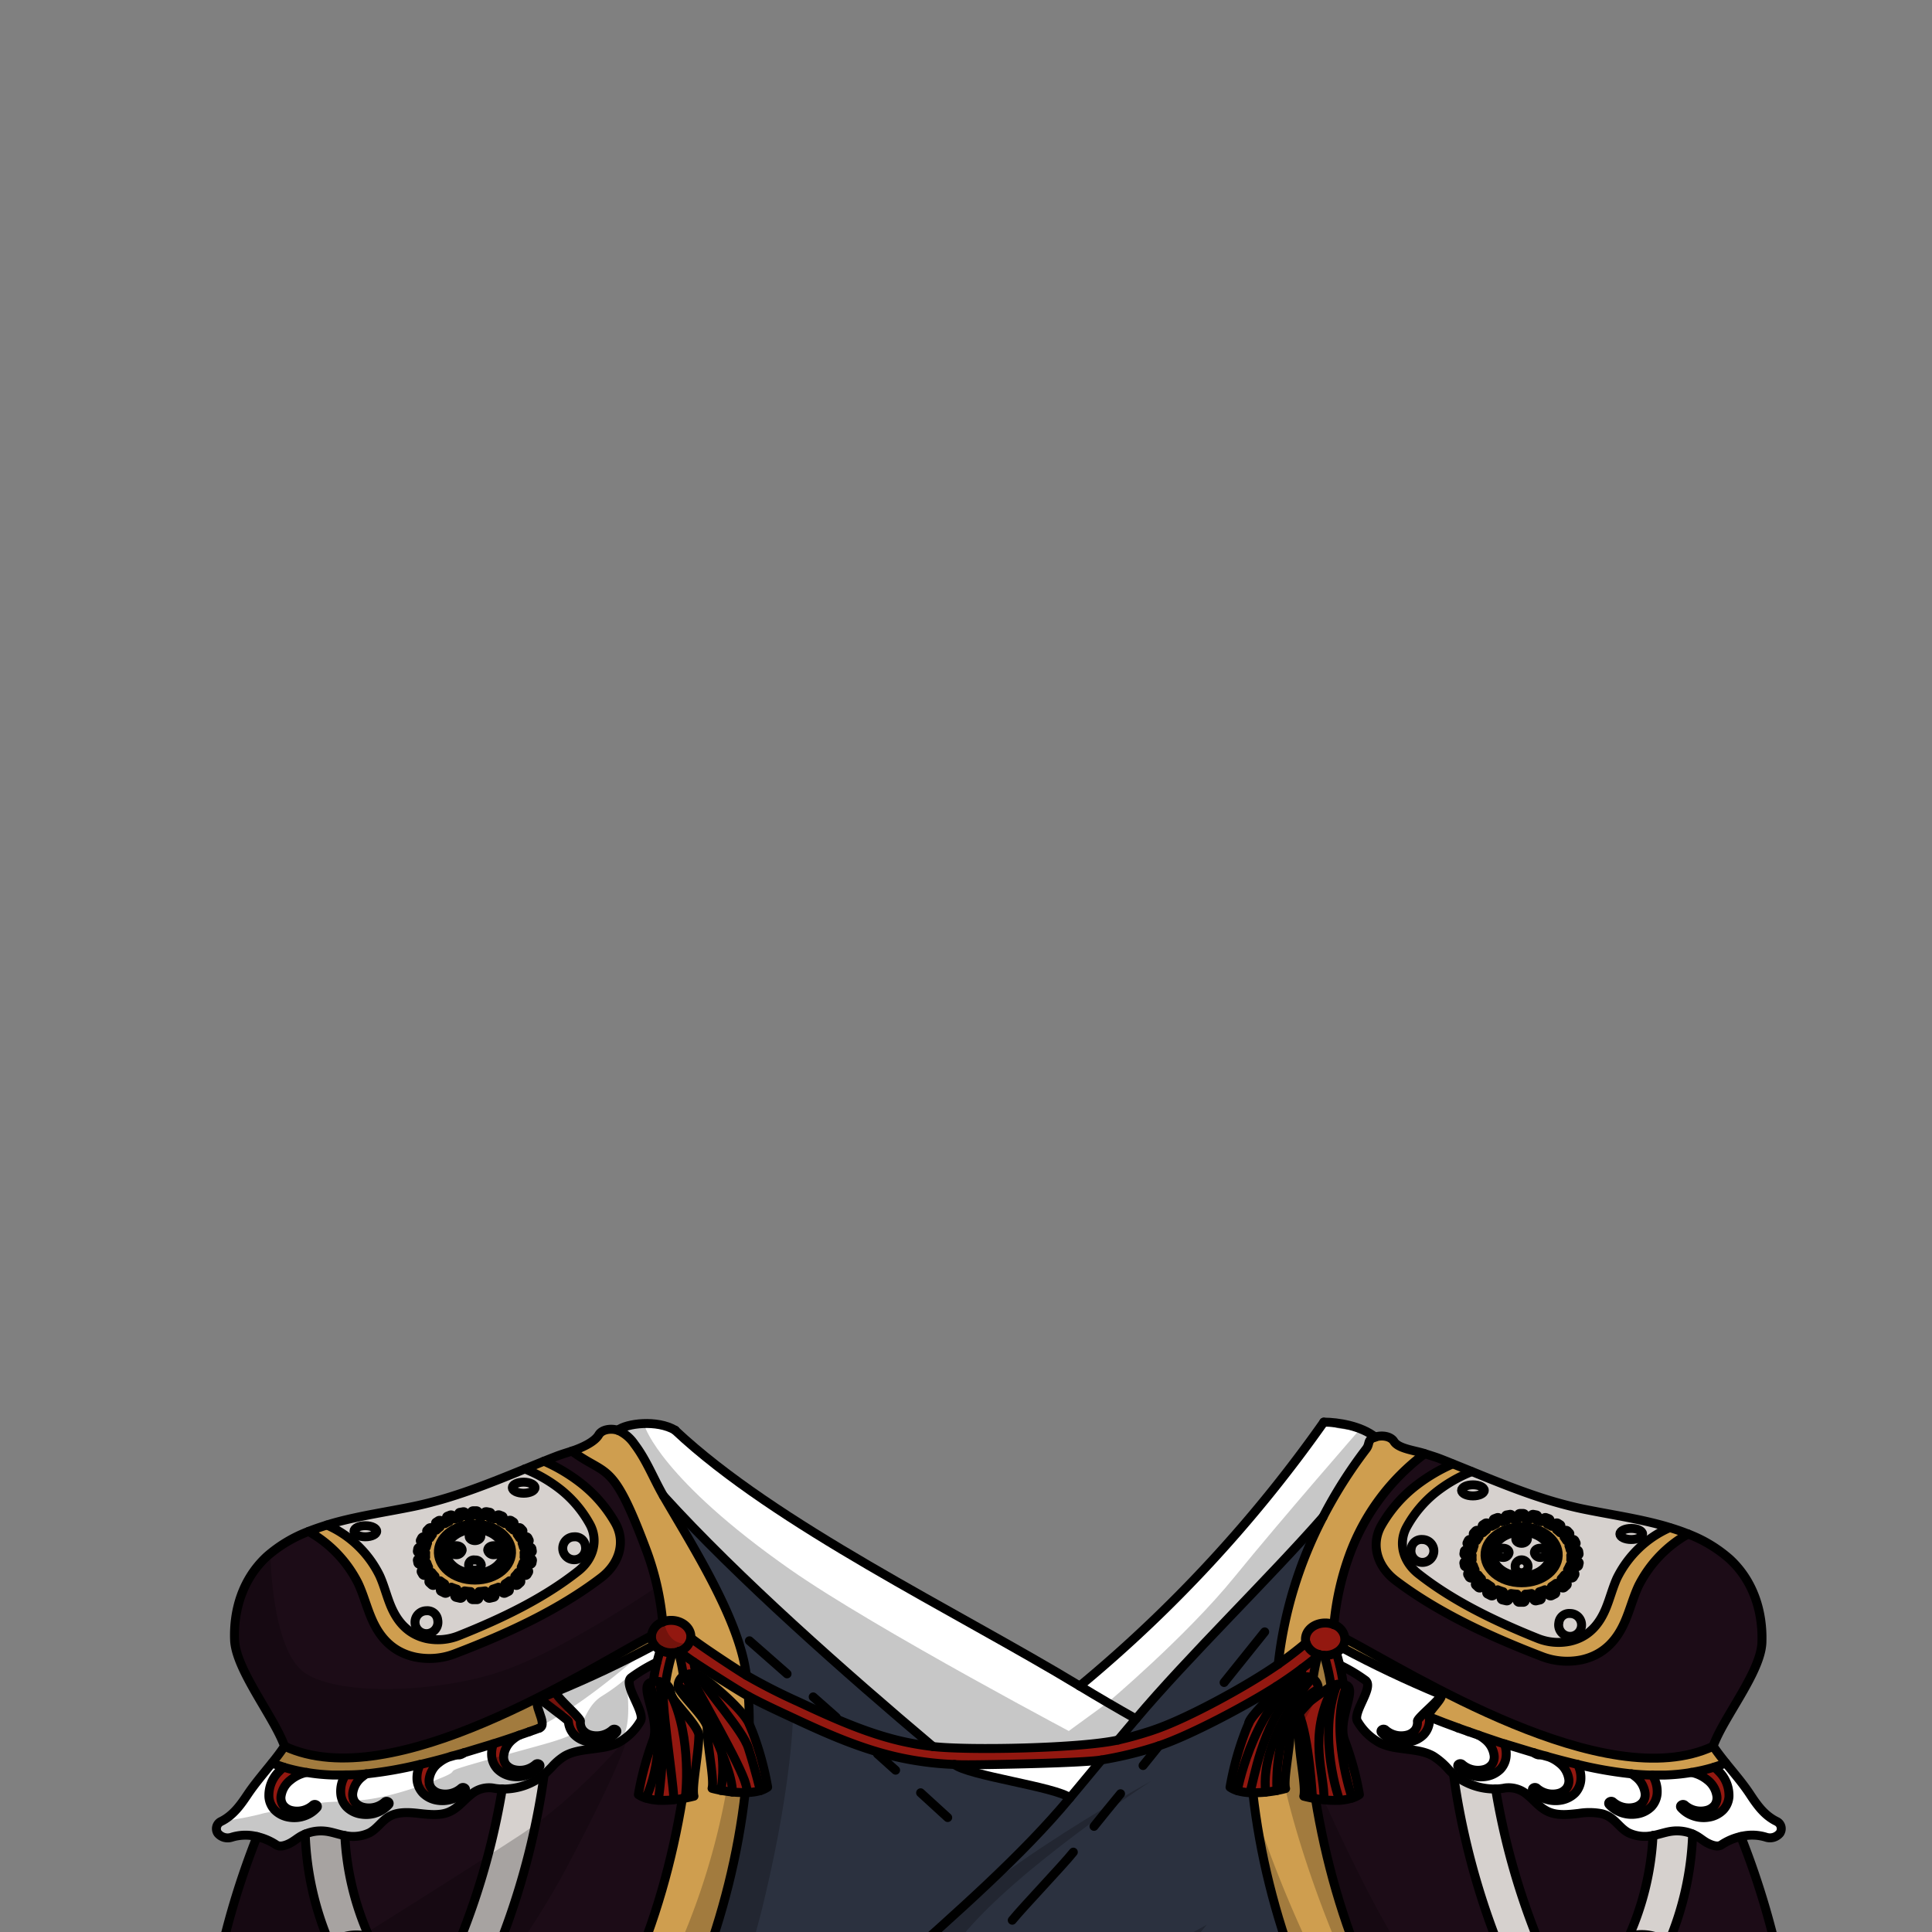 <svg xmlns="http://www.w3.org/2000/svg" viewBox="0 0 432 432">
  <rect x="0" y="0" width="432" height="432" fill="#808080" stroke="none"/>
  <defs>
    <style>.GUNDAN_RED_PANDA_OUTFIT_GUNDAN_RED_PANDA_OUTFIT_9_cls-1{isolation:isolate;}.GUNDAN_RED_PANDA_OUTFIT_GUNDAN_RED_PANDA_OUTFIT_9_cls-2{fill:#fff;}.GUNDAN_RED_PANDA_OUTFIT_GUNDAN_RED_PANDA_OUTFIT_9_cls-3{fill:#931810;}.GUNDAN_RED_PANDA_OUTFIT_GUNDAN_RED_PANDA_OUTFIT_9_cls-4{fill:#2b313f;}.GUNDAN_RED_PANDA_OUTFIT_GUNDAN_RED_PANDA_OUTFIT_9_cls-5{fill:#d6d1ce;}.GUNDAN_RED_PANDA_OUTFIT_GUNDAN_RED_PANDA_OUTFIT_9_cls-6{fill:#1c0c17;}.GUNDAN_RED_PANDA_OUTFIT_GUNDAN_RED_PANDA_OUTFIT_9_cls-7{fill:#cf9e4f;}.GUNDAN_RED_PANDA_OUTFIT_GUNDAN_RED_PANDA_OUTFIT_9_cls-8{fill:none;stroke:#000;stroke-linecap:round;stroke-linejoin:round;stroke-width:2px;}.GUNDAN_RED_PANDA_OUTFIT_GUNDAN_RED_PANDA_OUTFIT_9_cls-9{opacity:0.22;mix-blend-mode:multiply;}</style>
  </defs>
  <g class="GUNDAN_RED_PANDA_OUTFIT_GUNDAN_RED_PANDA_OUTFIT_9_cls-1">
    <g id="outfit">
      <path class="GUNDAN_RED_PANDA_OUTFIT_GUNDAN_RED_PANDA_OUTFIT_9_cls-2" d="M213.42,394.55c3,2.52,22.69,5,25.81,7.47q3.51-4.25,7.05-8.48c-4.38.72-25.37,1.08-29.71,1.08C215.52,394.62,214.47,394.6,213.42,394.55Z" />
      <path class="GUNDAN_RED_PANDA_OUTFIT_GUNDAN_RED_PANDA_OUTFIT_9_cls-2" d="M296,318a303.44,303.44,0,0,1-54.58,59c-27.59-16.71-67.91-36-90.45-57.17-4.91-2-10.95-1.54-12.86,0l.31.11a8.72,8.72,0,0,1,3.46,3c2.71,3.56,4.27,7.73,6.46,11.52,16.54,18.24,40.95,39.78,60.28,56.08,8,.91,33.08.41,41.4-1.46q2-2.38,4-4.75c11.74-13.92,29.74-31.35,41.81-45.11A102.4,102.4,0,0,1,305.47,324c.91-1.18.2-1.94,1.74-2.57l.31-.11C304.37,318.82,299.16,320.55,296,318Z" />
      <path class="GUNDAN_RED_PANDA_OUTFIT_GUNDAN_RED_PANDA_OUTFIT_9_cls-3" d="M300.69,389.21c-1.73-4.47,2.67-11.25.47-12.29a4,4,0,0,0-.78-.26h0a43.77,43.77,0,0,0-.83-4.37c-.25-1-.5-1.92-.75-2.72a4.18,4.18,0,0,0,1.31-1.11,3.16,3.16,0,0,0,.65-1.9,1.41,1.41,0,0,0,0-.2,3.66,3.66,0,0,0-2.48-3.06,5,5,0,0,0-1.93-.36c-2.43,0-4.4,1.62-4.4,3.62a2.65,2.65,0,0,0,.11.81q-3,2.53-6.23,4.77c-6.73,4.72-20.1,12-27.55,14.6-.63.23-1.27.44-1.9.63q-3.15,1-6.35,1.73c-8.32,1.87-33.39,2.37-41.4,1.46a65,65,0,0,1-7.34-1.27c-8.19-1.93-16-5.56-22.82-8.76a128.57,128.57,0,0,1-11.56-5.89c-2.14-1.27-10.57-6.84-12.42-8.37a1.62,1.62,0,0,0,0-.31c0-2-2-3.63-4.4-3.63a5,5,0,0,0-1.92.37,3.67,3.67,0,0,0-2.49,3.06,1.41,1.41,0,0,0,0,.2,3.18,3.18,0,0,0,.65,1.9,4.11,4.11,0,0,0,1.32,1.11c-.26.8-.51,1.72-.76,2.72a44.23,44.23,0,0,0-.82,4.36h0a4.92,4.92,0,0,0-.79.27c-2.2,1,2.48,8.42.75,12.89a68.54,68.54,0,0,0-3.29,12.06,5.92,5.92,0,0,0,1.66.78,11.79,11.79,0,0,0,2.81.46,23.68,23.68,0,0,0,3.48-.12c.66-.07,1.32-.16,1.9-.26l.66-.11c.78-.15,1.43-.3,1.93-.43-.53-2.09,1-9,1.1-13.58,0-2.07-6.17-8-6.29-9.25a2.71,2.71,0,0,0-1.17-2.31,42.85,42.85,0,0,1,1.53-6.89,5,5,0,0,0,1.36-.25,41.75,41.75,0,0,1,1.12,5.48,2.67,2.67,0,0,0-1.16,2.31c-.13,1.28,6.44,7.18,6.49,9.25.08,4.56,1.63,11.49,1.1,13.57.49.14,1.15.29,1.93.44s1.63.27,2.55.37a22.41,22.41,0,0,0,2.85.12c.21,0,.42,0,.63,0a11.4,11.4,0,0,0,2.82-.45,6,6,0,0,0,1.65-.78,68,68,0,0,0-3.28-12.06c-.29-.75-.58-1.45-.87-2.12h0c-1.45-3.34-9.35-9.9-11.18-10.76a4.77,4.77,0,0,0-.77-.28q-.21-1.45-.48-2.76c1.88,1.26,10.24,6.6,12.23,7.67,3,1.6,6,3,8.94,4.37,7.07,3.31,15.08,7,23.79,9.1a70.38,70.38,0,0,0,13.35,1.79c1.05.05,2.1.07,3.15.07,4.34,0,25.33-.36,29.71-1.08A83.62,83.62,0,0,0,258,390.76l1.17-.38c7-2.33,19.88-9.19,26.29-13.3,2-1.26,3.88-2.58,5.74-4-.11.61-.22,1.25-.31,1.91a4.17,4.17,0,0,0-.77.27c-1.83.86-9.44,6.81-10.89,10.16h0c-.3.67-.59,1.37-.87,2.12A67,67,0,0,0,275,399.61a5.79,5.79,0,0,0,1.64.78,11.4,11.4,0,0,0,2.83.45c.21,0,.42,0,.63,0a22.49,22.49,0,0,0,2.85-.12c.91-.1,1.79-.24,2.55-.37s1.44-.3,1.92-.44c-.53-2.08,1-9,1.11-13.57,0-2.07,6.33-7.36,6.21-8.65a2.71,2.71,0,0,0-1.16-2.3,40.12,40.12,0,0,1,1-5c0-.16.09-.33.13-.48l.32.1a5.12,5.12,0,0,0,1,.15,43.85,43.85,0,0,1,1.54,6.89c-.78.48-7.2,4.85-7.29,5.91-.12,1.29.07,3,.1,5.05.09,4.57,1.64,11.49,1.11,13.58.5.13,1.15.28,1.92.43l.66.11c.59.1,1.24.19,1.9.26a23.72,23.72,0,0,0,3.48.12,11.79,11.79,0,0,0,2.82-.46,5.66,5.66,0,0,0,1.64-.78A67,67,0,0,0,300.69,389.21Z" />
      <path class="GUNDAN_RED_PANDA_OUTFIT_GUNDAN_RED_PANDA_OUTFIT_9_cls-4" d="M178.46,380.52c6.86,3.2,14.63,6.83,22.82,8.76a65,65,0,0,0,7.34,1.27c-19.33-16.3-43.74-37.84-60.28-56.08,6.53,11.3,17.06,27.71,18.56,40.16A128.57,128.57,0,0,0,178.46,380.52Z" />
      <path class="GUNDAN_RED_PANDA_OUTFIT_GUNDAN_RED_PANDA_OUTFIT_9_cls-4" d="M258.27,386.73c7.45-2.56,20.82-9.88,27.55-14.6a93.15,93.15,0,0,1,10-32.9C283.76,353,265.76,370.42,254,384.34q-2,2.37-4,4.75,3.19-.72,6.35-1.73C257,387.17,257.64,387,258.27,386.73Z" />
      <path class="GUNDAN_RED_PANDA_OUTFIT_GUNDAN_RED_PANDA_OUTFIT_9_cls-4" d="M280.14,400.85c-.21,0-.42,0-.63,0a11.4,11.4,0,0,1-2.83-.45,5.79,5.79,0,0,1-1.64-.78,67,67,0,0,1,3.28-12.06c.28-.75.57-1.45.87-2.12h0c0-1.58,6.14-6.76,6.23-8.34-6.41,4.11-19.32,11-26.29,13.3l-1.17.38a83.62,83.62,0,0,1-11.68,2.78q-3.54,4.23-7.05,8.48c-3.12-2.46-22.78-4.95-25.81-7.47a70.38,70.38,0,0,1-13.35-1.79c-8.71-2.05-16.72-5.79-23.79-9.1-2.89-1.34-5.95-2.77-8.94-4.37q.21,3.06.2,6.13h0c.29.67.58,1.37.87,2.12a68,68,0,0,1,3.28,12.06,6,6,0,0,1-1.65.78,11.4,11.4,0,0,1-2.82.45c-.21,0-.42,0-.63,0-3.1,27.44-13.62,54.41-30,78.46H310.1C293.76,455.26,283.23,428.29,280.14,400.85Z" />
      <path class="GUNDAN_RED_PANDA_OUTFIT_GUNDAN_RED_PANDA_OUTFIT_9_cls-5" d="M374.15,409.44c-1.55.14-3,.73-4.53,1A63.1,63.1,0,0,1,364.21,433a10,10,0,0,1,6.4.24,5.08,5.08,0,0,1,2.27,1.61,68,68,0,0,0,5.6-24.78A9.06,9.06,0,0,0,374.15,409.44Z" />
      <path class="GUNDAN_RED_PANDA_OUTFIT_GUNDAN_RED_PANDA_OUTFIT_9_cls-5" d="M367,446l-2.41-.76c-.73,1.24-1.52,2.55-2.18,3.5a1.73,1.73,0,0,1-1.43.69,1.92,1.92,0,0,1-.82-.18,1.24,1.24,0,0,1-.62-1.86c.59-.83,1.29-2,2-3.16-1-.35-2-.69-2.8-1a73,73,0,0,1-6.32,8.27A160,160,0,0,1,334.42,400a14.3,14.3,0,0,1-9.29-3.21.52.52,0,0,1-.11-.1,166.76,166.76,0,0,0,21.1,61q1.92,3.32,4,6.58,4.88,7.68,10.58,15h10.6a176.94,176.94,0,0,1-14.66-20.44A81,81,0,0,0,367,446Z" />
      <path class="GUNDAN_RED_PANDA_OUTFIT_GUNDAN_RED_PANDA_OUTFIT_9_cls-5" d="M82.52,433a62.9,62.9,0,0,1-5.41-22.59c-1.53-.27-3-.86-4.53-1a9,9,0,0,0-4.33.66,67.55,67.55,0,0,0,5.6,24.78,5.1,5.1,0,0,1,2.26-1.61A10,10,0,0,1,82.52,433Z" />
      <path class="GUNDAN_RED_PANDA_OUTFIT_GUNDAN_RED_PANDA_OUTFIT_9_cls-5" d="M112.31,400a160.21,160.21,0,0,1-17.92,51.46,73,73,0,0,1-6.32-8.27c-.84.34-1.79.68-2.79,1,.66,1.15,1.37,2.33,2,3.16a1.24,1.24,0,0,1-.61,1.86,2,2,0,0,1-.82.18,1.77,1.77,0,0,1-1.45-.69c-.65-.95-1.45-2.26-2.16-3.5l-2.41.76a80.49,80.49,0,0,0,10.33,12.85,178.15,178.15,0,0,1-14.66,20.44H86a182.08,182.08,0,0,0,10.58-15c1.37-2.18,2.71-4.37,4-6.58a166.6,166.6,0,0,0,21.11-61,1,1,0,0,1-.11.1A14.34,14.34,0,0,1,112.31,400Z" />
      <path class="GUNDAN_RED_PANDA_OUTFIT_GUNDAN_RED_PANDA_OUTFIT_9_cls-6" d="M389.26,410.66a13,13,0,0,0-4.36,1.87c-.82.54-2.09.09-3-.36s-1.62-1.1-2.48-1.6a7.63,7.63,0,0,0-.95-.47,68,68,0,0,1-5.6,24.78h0c2.85,3.55,0,10.43-.36,11.33a1.66,1.66,0,0,1-1.55.91,2.16,2.16,0,0,1-.56-.08L367,446a81,81,0,0,1-10.33,12.85,176.94,176.94,0,0,0,14.66,20.44H402A181.38,181.38,0,0,0,389.26,410.66Z" />
      <path class="GUNDAN_RED_PANDA_OUTFIT_GUNDAN_RED_PANDA_OUTFIT_9_cls-6" d="M346.12,457.76a166.76,166.76,0,0,1-21.1-61,12.51,12.51,0,0,1-1.12-1.06,15.6,15.6,0,0,0-3.47-3c-2.29-1.29-5.24-1.37-8-1.81a13.84,13.84,0,0,1-3.66-1,12.81,12.81,0,0,1-5.21-4.91c-1.29-1.93,3.68-7.57,1.81-9.15a36.18,36.18,0,0,0-5.8-3.47,43.77,43.77,0,0,1,.83,4.37h0a4,4,0,0,1,.78.26c2.2,1-2.2,7.82-.47,12.29A67,67,0,0,1,304,401.27a5.66,5.66,0,0,1-1.64.78,11.79,11.79,0,0,1-2.82.46,23.72,23.72,0,0,1-3.48-.12c-.66-.07-1.31-.16-1.9-.26,4.5,27.76,15.39,54.54,35.12,77.18h31.43q-5.71-7.29-10.58-15Q348,461.07,346.12,457.76Z" />
      <path class="GUNDAN_RED_PANDA_OUTFIT_GUNDAN_RED_PANDA_OUTFIT_9_cls-6" d="M358.65,443.22A13.62,13.62,0,0,1,356,442a1.19,1.19,0,0,1-.37-1.63c2.4-3.87,5.4-6.37,8.57-7.29a63.1,63.1,0,0,0,5.41-22.59,2.78,2.78,0,0,1-.49.08,8.47,8.47,0,0,1-5-.7c-1.86-1-2.83-2.87-4.73-3.81a5.83,5.83,0,0,0-1.29-.46,14.8,14.8,0,0,0-5.06-.06c-2.14.24-4.43.52-6.41-.21s-3.16-2.23-4.58-3.49l-.47-.4a6.33,6.33,0,0,0-5-1.59,11.89,11.89,0,0,1-2.15.23,160,160,0,0,0,17.91,51.46A73,73,0,0,0,358.65,443.22Z" />
      <path class="GUNDAN_RED_PANDA_OUTFIT_GUNDAN_RED_PANDA_OUTFIT_9_cls-6" d="M91.09,440.32a1.19,1.19,0,0,1-.38,1.63,13,13,0,0,1-2.64,1.27,73,73,0,0,0,6.32,8.27A160.21,160.21,0,0,0,112.31,400a12,12,0,0,1-2.16-.23,6.14,6.14,0,0,0-4.76,1.39c-.25.19-.49.39-.73.6-1.42,1.26-2.66,2.78-4.58,3.49s-4.26.45-6.41.21-4.48-.4-6.35.52a6.19,6.19,0,0,0-.67.39c-1.48,1-2.43,2.55-4.05,3.42a8.5,8.5,0,0,1-5,.7,2.67,2.67,0,0,1-.48-.08A62.9,62.9,0,0,0,82.52,433C85.69,434,88.68,436.45,91.09,440.32Z" />
      <path class="GUNDAN_RED_PANDA_OUTFIT_GUNDAN_RED_PANDA_OUTFIT_9_cls-6" d="M79.78,446c-1.58.48-2.87.86-3.47,1a2.09,2.09,0,0,1-.55.08,1.66,1.66,0,0,1-1.56-.91c-.39-.9-3.2-7.78-.35-11.33h0a67.55,67.55,0,0,1-5.6-24.78,7.63,7.63,0,0,0-1,.47c-.86.5-1.58,1.14-2.49,1.6s-2.16.9-3,.36a13.12,13.12,0,0,0-4.36-1.87,181.39,181.39,0,0,0-12.71,68.65H75.45a178.15,178.15,0,0,0,14.66-20.44A80.49,80.49,0,0,1,79.78,446Z" />
      <path class="GUNDAN_RED_PANDA_OUTFIT_GUNDAN_RED_PANDA_OUTFIT_9_cls-6" d="M145.28,376.32a4.92,4.92,0,0,1,.79-.27h0a44.23,44.23,0,0,1,.82-4.36,36.08,36.08,0,0,0-5.79,3.47c-1.88,1.57,3.37,7.82,2.08,9.75a12.78,12.78,0,0,1-5.2,4.91,14,14,0,0,1-3.67,1c-2.77.44-5.72.52-8,1.81a12.9,12.9,0,0,0-2.94,2.5c-.53.54-1.06,1.09-1.64,1.6a166.6,166.6,0,0,1-21.11,61c-1.27,2.21-2.61,4.4-4,6.58a182.08,182.08,0,0,1-10.58,15h31.44c19.73-22.64,30.62-49.42,35.11-77.18-.58.1-1.24.19-1.9.26a23.68,23.68,0,0,1-3.48.12,11.79,11.79,0,0,1-2.81-.46,5.92,5.92,0,0,1-1.66-.78A68.54,68.54,0,0,1,146,389.21C147.76,384.74,143.08,377.36,145.28,376.32Z" />
      <path class="GUNDAN_RED_PANDA_OUTFIT_GUNDAN_RED_PANDA_OUTFIT_9_cls-3" d="M384.39,396.12a9.37,9.37,0,0,0-1.09-1,39.27,39.27,0,0,1-5.12,1.18,8.14,8.14,0,0,1,3.57,1.66,5.52,5.52,0,0,1,2.16,3.73,2.9,2.9,0,0,1-.47,1.9,3.32,3.32,0,0,1-1.84,1.19,5.34,5.34,0,0,1-4.88-1.19.62.62,0,0,0-.77,0,.39.39,0,0,0-.08.6,6.53,6.53,0,0,0,2.64,1.78,6.91,6.91,0,0,0,3.57.34,5.77,5.77,0,0,0,3.22-1.62,4.83,4.83,0,0,0,1.3-2.93A7.55,7.55,0,0,0,384.39,396.12Z" />
      <path class="GUNDAN_RED_PANDA_OUTFIT_GUNDAN_RED_PANDA_OUTFIT_9_cls-3" d="M322.12,378.88c.54.74-5.23,5.16-5.18,6a2.86,2.86,0,0,1-.47,1.9,3.32,3.32,0,0,1-1.84,1.19,5.34,5.34,0,0,1-4.87-1.19.63.63,0,0,0-.78,0,.41.41,0,0,0-.08.61,6.7,6.7,0,0,0,2.64,1.78,6.62,6.62,0,0,0,1.18.32,7.16,7.16,0,0,0,2.4,0,5.91,5.91,0,0,0,3.23-1.63,4.86,4.86,0,0,0,1.28-2.93,6.66,6.66,0,0,0,0-1C318.41,383.45,323.32,379.38,322.12,378.88Z" />
      <path class="GUNDAN_RED_PANDA_OUTFIT_GUNDAN_RED_PANDA_OUTFIT_9_cls-3" d="M364.81,396.64a7.82,7.82,0,0,1,.88.63,5.55,5.55,0,0,1,2.16,3.72,2.89,2.89,0,0,1-.47,1.91,3.37,3.37,0,0,1-1.84,1.19,5.36,5.36,0,0,1-4.88-1.19.63.63,0,0,0-.77,0,.39.39,0,0,0-.08.6,6.08,6.08,0,0,0,1.17,1,6.82,6.82,0,0,0,1.47.77,7,7,0,0,0,3.57.33,5.76,5.76,0,0,0,3.23-1.61,4.87,4.87,0,0,0,1.29-2.94,6.72,6.72,0,0,0-1.08-4.13Q367.14,396.88,364.81,396.64Z" />
      <path class="GUNDAN_RED_PANDA_OUTFIT_GUNDAN_RED_PANDA_OUTFIT_9_cls-3" d="M330.64,388a7.51,7.51,0,0,1,1.3.86,5.52,5.52,0,0,1,2.16,3.73,2.9,2.9,0,0,1-.47,1.9,3.38,3.38,0,0,1-1.83,1.19,5.36,5.36,0,0,1-4.88-1.19.66.66,0,0,0-.79,0,.41.41,0,0,0-.08.6c.09.09.17.19.27.28a6.61,6.61,0,0,0,2.39,1.51,7,7,0,0,0,3.56.34,5.87,5.87,0,0,0,3.23-1.62,4.8,4.8,0,0,0,1.28-2.94,6.42,6.42,0,0,0-.38-2.71Q333.51,389,330.64,388Z" />
      <path class="GUNDAN_RED_PANDA_OUTFIT_GUNDAN_RED_PANDA_OUTFIT_9_cls-3" d="M347.51,393.19c-1.52-.41-3-.84-4.52-1.27a2.28,2.28,0,0,0,1,.48,2.58,2.58,0,0,0,.29,0,8.07,8.07,0,0,1,4.34,1.78,5.5,5.5,0,0,1,2.17,3.73,2.81,2.81,0,0,1-.48,1.89,3.3,3.3,0,0,1-1.83,1.2,5.37,5.37,0,0,1-4.88-1.19.65.65,0,0,0-.78,0,.4.4,0,0,0-.08.6,7,7,0,0,0,.84.79,6.84,6.84,0,0,0,1.8,1,7,7,0,0,0,3.58.33,5.79,5.79,0,0,0,3.23-1.61,4.86,4.86,0,0,0,1.28-2.94,6.49,6.49,0,0,0-.71-3.45C351,394.11,349.24,393.66,347.51,393.19Z" />
      <path class="GUNDAN_RED_PANDA_OUTFIT_GUNDAN_RED_PANDA_OUTFIT_9_cls-3" d="M137,386.78a5.34,5.34,0,0,1-4.87,1.19,3.29,3.29,0,0,1-1.83-1.19,2.86,2.86,0,0,1-.48-1.9c.06-.84-6-5.86-5.46-6.61-1.2.5-2.4,1-3.6,1.45,0,.33,6.36,4.86,6.38,5.2a4.81,4.81,0,0,0,1.28,2.93,5.88,5.88,0,0,0,3.23,1.63,7.1,7.1,0,0,0,2.39,0,6,6,0,0,0,1.18-.32,6.63,6.63,0,0,0,2.64-1.78.4.4,0,0,0-.07-.61A.65.65,0,0,0,137,386.78Z" />
      <path class="GUNDAN_RED_PANDA_OUTFIT_GUNDAN_RED_PANDA_OUTFIT_9_cls-3" d="M119.81,394.49a5.36,5.36,0,0,1-4.88,1.19,3.41,3.41,0,0,1-1.84-1.19,2.89,2.89,0,0,1-.46-1.9,5.55,5.55,0,0,1,2.15-3.73,7.22,7.22,0,0,1,1.31-.86c-1.91.67-3.84,1.31-5.77,1.92a6.58,6.58,0,0,0-.38,2.71,4.81,4.81,0,0,0,1.29,2.94,5.84,5.84,0,0,0,3.22,1.62,7,7,0,0,0,3.57-.34,6.48,6.48,0,0,0,2.65-1.79.41.41,0,0,0-.08-.6A.65.65,0,0,0,119.81,394.49Z" />
      <path class="GUNDAN_RED_PANDA_OUTFIT_GUNDAN_RED_PANDA_OUTFIT_9_cls-3" d="M103.13,399.84A5.37,5.37,0,0,1,98.25,401a3.33,3.33,0,0,1-1.84-1.2,2.8,2.8,0,0,1-.47-1.89,5.52,5.52,0,0,1,2.16-3.73,8.14,8.14,0,0,1,4.34-1.78,2.58,2.58,0,0,0,.29,0,2.32,2.32,0,0,0,1-.48c-1.51.43-3,.86-4.52,1.27-1.73.47-3.49.92-5.26,1.34a6.59,6.59,0,0,0-.71,3.45,4.87,4.87,0,0,0,1.29,2.94,5.76,5.76,0,0,0,3.22,1.61,6.94,6.94,0,0,0,3.58-.33,6.18,6.18,0,0,0,2.64-1.79.39.39,0,0,0-.08-.6A.63.63,0,0,0,103.13,399.84Z" />
      <path class="GUNDAN_RED_PANDA_OUTFIT_GUNDAN_RED_PANDA_OUTFIT_9_cls-3" d="M86.06,402.9a5.36,5.36,0,0,1-4.88,1.19,3.35,3.35,0,0,1-1.83-1.19,2.89,2.89,0,0,1-.48-1.91A5.52,5.52,0,0,1,81,397.27a6.9,6.9,0,0,1,.87-.63c-1.55.16-3.09.25-4.65.27A6.77,6.77,0,0,0,76.19,401,4.86,4.86,0,0,0,77.47,404a5.78,5.78,0,0,0,3.24,1.61,7.15,7.15,0,0,0,3-.14l.57-.19a6.55,6.55,0,0,0,2.64-1.79.39.39,0,0,0-.07-.6A.65.65,0,0,0,86.06,402.9Z" />
      <path class="GUNDAN_RED_PANDA_OUTFIT_GUNDAN_RED_PANDA_OUTFIT_9_cls-3" d="M70,403.61a5.34,5.34,0,0,1-4.88,1.19,3.29,3.29,0,0,1-1.83-1.19,2.91,2.91,0,0,1-.48-1.9A5.5,5.5,0,0,1,65,398a8,8,0,0,1,3.57-1.66,39.42,39.42,0,0,1-5.13-1.18,9.26,9.26,0,0,0-1.08,1,7.51,7.51,0,0,0-2.21,5.64,4.81,4.81,0,0,0,1.29,2.93,5.8,5.8,0,0,0,3.23,1.62,6.88,6.88,0,0,0,3.56-.34,6.46,6.46,0,0,0,2.64-1.78.38.38,0,0,0-.07-.6A.63.63,0,0,0,70,403.61Z" />
      <path class="GUNDAN_RED_PANDA_OUTFIT_GUNDAN_RED_PANDA_OUTFIT_9_cls-2" d="M397.3,407.3c-2.77-1.35-4.45-3.78-6-6.09s-3.57-4.68-5.42-7c-.84.33-1.69.63-2.58.91a9.37,9.37,0,0,1,1.09,1,7.55,7.55,0,0,1,2.21,5.64,4.83,4.83,0,0,1-1.3,2.93,5.77,5.77,0,0,1-3.22,1.62,6.91,6.91,0,0,1-3.57-.34,6.53,6.53,0,0,1-2.64-1.78.39.39,0,0,1,.08-.6.62.62,0,0,1,.77,0,5.34,5.34,0,0,0,4.88,1.19,3.32,3.32,0,0,0,1.84-1.19,2.9,2.9,0,0,0,.47-1.9,5.52,5.52,0,0,0-2.16-3.73,8.14,8.14,0,0,0-3.57-1.66,43.64,43.64,0,0,1-5.91.58c-.94,0-1.87,0-2.81,0a6.72,6.72,0,0,1,1.08,4.13,4.87,4.87,0,0,1-1.29,2.94,5.76,5.76,0,0,1-3.23,1.61,7,7,0,0,1-3.57-.33,6.82,6.82,0,0,1-1.47-.77,6.08,6.08,0,0,1-1.17-1,.39.39,0,0,1,.08-.6.63.63,0,0,1,.77,0,5.36,5.36,0,0,0,4.88,1.19,3.37,3.37,0,0,0,1.84-1.19,2.89,2.89,0,0,0,.47-1.91,5.55,5.55,0,0,0-2.16-3.72,7.82,7.82,0,0,0-.88-.63,91.23,91.23,0,0,1-12.05-2.11,6.49,6.49,0,0,1,.71,3.45,4.86,4.86,0,0,1-1.28,2.94,5.79,5.79,0,0,1-3.23,1.61,7,7,0,0,1-3.58-.33,6.84,6.84,0,0,1-1.8-1,7,7,0,0,1-.84-.79.4.4,0,0,1,.08-.6.65.65,0,0,1,.78,0,5.37,5.37,0,0,0,4.88,1.19,3.3,3.3,0,0,0,1.83-1.2,2.81,2.81,0,0,0,.48-1.89,5.5,5.5,0,0,0-2.17-3.73,8.07,8.07,0,0,0-4.34-1.78,2.58,2.58,0,0,1-.29,0,2.28,2.28,0,0,1-1-.48q-3.32-1-6.59-2a6.42,6.42,0,0,1,.38,2.71,4.8,4.8,0,0,1-1.28,2.94,5.87,5.87,0,0,1-3.23,1.62,7,7,0,0,1-3.56-.34,6.61,6.61,0,0,1-2.39-1.51c-.1-.09-.18-.19-.27-.28a.41.41,0,0,1,.08-.6.66.66,0,0,1,.79,0,5.36,5.36,0,0,0,4.88,1.19,3.38,3.38,0,0,0,1.83-1.19,2.9,2.9,0,0,0,.47-1.9,5.52,5.52,0,0,0-2.16-3.73,7.51,7.51,0,0,0-1.3-.86c-.79-.26-1.55-.54-2.32-.81h0c-.73-.24-1.46-.5-2.18-.77h0c-2.19-.79-4.35-1.62-6.5-2.48a6.66,6.66,0,0,1,0,1,4.86,4.86,0,0,1-1.28,2.93,5.91,5.91,0,0,1-3.23,1.63,7.16,7.16,0,0,1-2.4,0,6.62,6.62,0,0,1-1.18-.32,6.7,6.7,0,0,1-2.64-1.78.41.41,0,0,1,.08-.61.63.63,0,0,1,.78,0,5.34,5.34,0,0,0,4.87,1.19,3.32,3.32,0,0,0,1.84-1.19,2.86,2.86,0,0,0,.47-1.9c-.05-.84,5.72-5.26,5.18-6-7.55-3.14-14.92-6.62-22-10.43a4.18,4.18,0,0,1-1.31,1.11c.25.8.5,1.72.75,2.72a36.18,36.18,0,0,1,5.8,3.47c1.87,1.58-3.1,7.22-1.81,9.15a12.81,12.81,0,0,0,5.21,4.91,13.84,13.84,0,0,0,3.66,1c2.78.44,5.73.52,8,1.81a15.6,15.6,0,0,1,3.47,3,12.51,12.51,0,0,0,1.12,1.06.52.52,0,0,0,.11.1,14.3,14.3,0,0,0,9.29,3.21,11.89,11.89,0,0,0,2.15-.23,6.33,6.33,0,0,1,5,1.59l.47.4c1.42,1.26,2.66,2.78,4.58,3.49s4.27.45,6.41.21a14.8,14.8,0,0,1,5.06.06,5.83,5.83,0,0,1,1.29.46c1.9.94,2.87,2.81,4.73,3.81a8.47,8.47,0,0,0,5,.7,2.78,2.78,0,0,0,.49-.08c1.52-.27,3-.86,4.53-1a9.06,9.06,0,0,1,4.33.66,7.63,7.63,0,0,1,.95.47c.86.5,1.58,1.14,2.48,1.6s2.17.9,3,.36a13,13,0,0,1,4.36-1.87,10.46,10.46,0,0,1,5.61.15,2.85,2.85,0,0,0,3.1-.88A1.79,1.79,0,0,0,397.3,407.3Z" />
      <path class="GUNDAN_RED_PANDA_OUTFIT_GUNDAN_RED_PANDA_OUTFIT_9_cls-2" d="M146.33,367.85c-7.09,3.8-14.46,7.29-22,10.42-.53.75,5.52,5.77,5.46,6.61a2.86,2.86,0,0,0,.48,1.9,3.29,3.29,0,0,0,1.83,1.19,5.34,5.34,0,0,0,4.87-1.19.65.65,0,0,1,.79,0,.4.4,0,0,1,.07.61,6.63,6.63,0,0,1-2.64,1.78,6,6,0,0,1-1.18.32,7.1,7.1,0,0,1-2.39,0,5.88,5.88,0,0,1-3.23-1.63,4.81,4.81,0,0,1-1.28-2.93c0-.34-6.42-4.87-6.38-5.2-2.16.87,2.07,5.89-.12,6.68h0c-.72.27-1.44.53-2.17.77h0c-.78.27-1.54.55-2.32.81a7.22,7.22,0,0,0-1.31.86,5.55,5.55,0,0,0-2.15,3.73,2.89,2.89,0,0,0,.46,1.9,3.41,3.41,0,0,0,1.84,1.19,5.36,5.36,0,0,0,4.88-1.19.65.65,0,0,1,.78,0,.41.41,0,0,1,.08.6,6.48,6.48,0,0,1-2.65,1.79,7,7,0,0,1-3.57.34,5.84,5.84,0,0,1-3.22-1.62,4.81,4.81,0,0,1-1.29-2.94,6.58,6.58,0,0,1,.38-2.71q-3.27,1-6.58,2a2.32,2.32,0,0,1-1,.48,2.58,2.58,0,0,1-.29,0,8.14,8.14,0,0,0-4.34,1.78,5.52,5.52,0,0,0-2.16,3.73,2.8,2.8,0,0,0,.47,1.89,3.33,3.33,0,0,0,1.84,1.2,5.37,5.37,0,0,0,4.88-1.19.63.63,0,0,1,.77,0,.39.39,0,0,1,.08.6,6.8,6.8,0,0,1-6.22,2.12,5.76,5.76,0,0,1-3.22-1.61A4.87,4.87,0,0,1,93.25,398a6.59,6.59,0,0,1,.71-3.45,90.66,90.66,0,0,1-12,2.11,6.9,6.9,0,0,0-.87.63A5.52,5.52,0,0,0,78.87,401a2.89,2.89,0,0,0,.48,1.91,3.35,3.35,0,0,0,1.83,1.19,5.36,5.36,0,0,0,4.88-1.19.65.65,0,0,1,.78,0,.39.39,0,0,1,.07.6,6.55,6.55,0,0,1-2.64,1.79l-.57.19a7.15,7.15,0,0,1-3,.14A5.78,5.78,0,0,1,77.47,404,4.86,4.86,0,0,1,76.19,401a6.77,6.77,0,0,1,1.07-4.13c-.94,0-1.87,0-2.81,0a43.49,43.49,0,0,1-5.9-.58A8,8,0,0,0,65,398a5.5,5.5,0,0,0-2.17,3.73,2.91,2.91,0,0,0,.48,1.9,3.29,3.29,0,0,0,1.83,1.19A5.34,5.34,0,0,0,70,403.61a.63.63,0,0,1,.78,0,.38.38,0,0,1,.07.6A6.46,6.46,0,0,1,68.21,406a6.88,6.88,0,0,1-3.56.34,5.8,5.8,0,0,1-3.23-1.62,4.81,4.81,0,0,1-1.29-2.93,7.51,7.51,0,0,1,2.21-5.64,9.26,9.26,0,0,1,1.08-1c-.88-.28-1.73-.58-2.57-.91-1.86,2.3-3.8,4.54-5.43,7s-3.22,4.74-6,6.09a1.8,1.8,0,0,0-.68,2.63,2.86,2.86,0,0,0,3.11.88,10.45,10.45,0,0,1,5.61-.15,13.12,13.12,0,0,1,4.36,1.87c.82.54,2.09.09,3-.36s1.63-1.1,2.49-1.6a7.63,7.63,0,0,1,1-.47,9,9,0,0,1,4.33-.66c1.54.14,3,.73,4.53,1a2.67,2.67,0,0,0,.48.08,8.5,8.5,0,0,0,5-.7c1.62-.87,2.57-2.42,4.05-3.42a6.19,6.19,0,0,1,.67-.39c1.87-.92,4.2-.76,6.35-.52s4.43.52,6.41-.21,3.16-2.23,4.58-3.49c.24-.21.48-.41.73-.6a6.14,6.14,0,0,1,4.76-1.39,12,12,0,0,0,2.16.23,14.34,14.34,0,0,0,9.29-3.21,1,1,0,0,0,.11-.1c.58-.51,1.11-1.06,1.64-1.6a12.9,12.9,0,0,1,2.94-2.5c2.3-1.29,5.25-1.37,8-1.81a14,14,0,0,0,3.67-1,12.78,12.78,0,0,0,5.2-4.91c1.29-1.93-4-8.18-2.08-9.75a36.08,36.08,0,0,1,5.79-3.47c.25-1,.5-1.92.76-2.72A4.11,4.11,0,0,1,146.33,367.85Z" />
      <path class="GUNDAN_RED_PANDA_OUTFIT_GUNDAN_RED_PANDA_OUTFIT_9_cls-7" d="M383.07,390.47C359,401.76,315.33,374,300.75,366.35a1.41,1.41,0,0,1,0,.2,3.16,3.16,0,0,1-.65,1.9c7.09,3.81,14.46,7.29,22,10.43,1.2.5-3.71,4.57-2.5,5,2.15.86,4.31,1.69,6.5,2.48h0c.72.27,1.45.53,2.18.77h0c.77.27,1.53.55,2.32.81q2.87,1,5.76,1.92,3.27,1,6.59,2c1.5.43,3,.86,4.52,1.27,1.73.47,3.49.92,5.25,1.34a91.23,91.23,0,0,0,12.05,2.11q2.32.24,4.65.27c.94,0,1.87,0,2.81,0a43.64,43.64,0,0,0,5.91-.58,39.27,39.27,0,0,0,5.12-1.18c.89-.28,1.74-.58,2.58-.91C384.9,393,383.93,391.76,383.07,390.47Z" />
      <path class="GUNDAN_RED_PANDA_OUTFIT_GUNDAN_RED_PANDA_OUTFIT_9_cls-7" d="M290.08,375.26a4.17,4.17,0,0,1,.77-.27c.09-.66.2-1.3.31-1.91-1.86,1.42-3.78,2.74-5.74,4-.09,1.58-6.23,6.76-6.23,8.34C280.64,382.07,288.25,376.12,290.08,375.26Z" />
      <path class="GUNDAN_RED_PANDA_OUTFIT_GUNDAN_RED_PANDA_OUTFIT_9_cls-7" d="M155.11,371.62q.27,1.31.48,2.76a4.77,4.77,0,0,1,.77.28c1.83.86,9.73,7.42,11.18,10.76q0-3.07-.2-6.13C165.35,378.22,157,372.88,155.11,371.62Z" />
      <path class="GUNDAN_RED_PANDA_OUTFIT_GUNDAN_RED_PANDA_OUTFIT_9_cls-7" d="M144.68,347a62.15,62.15,0,0,1,3.5,15.65,5,5,0,0,1,1.92-.37c2.43,0,4.4,1.63,4.4,3.63a1.62,1.62,0,0,1,0,.31c1.85,1.53,10.28,7.1,12.42,8.37-1.5-12.45-12-28.86-18.56-40.16-2.19-3.79-3.75-8-6.46-11.52a8.72,8.72,0,0,0-3.46-3l-.31-.11c-1.5-.48-3.47-.19-4.19,1-1,1.63-3.9,2.94-6,3.66C135.86,330.35,136.93,326.22,144.68,347Z" />
      <path class="GUNDAN_RED_PANDA_OUTFIT_GUNDAN_RED_PANDA_OUTFIT_9_cls-7" d="M291.94,366.55c0-2,2-3.62,4.4-3.62a5,5,0,0,1,1.93.36,62,62,0,0,1,3.49-15.64,49.37,49.37,0,0,1,16.8-22.59c-2.13-.72-5.86-1.08-6.86-2.71-.72-1.18-2.68-1.47-4.18-1l-.31.11c-1.54.63-.83,1.39-1.74,2.57a102.4,102.4,0,0,0-9.64,15.19,93.15,93.15,0,0,0-10,32.9q3.21-2.24,6.23-4.77A2.65,2.65,0,0,1,291.94,366.55Z" />
      <path class="GUNDAN_RED_PANDA_OUTFIT_GUNDAN_RED_PANDA_OUTFIT_9_cls-7" d="M293.47,402c-.77-.15-1.42-.3-1.92-.43.53-2.09-1-9-1.11-13.58,0-2.07-.22-3.76-.1-5.05.09-1.06,6.51-5.43,7.29-5.91a43.85,43.85,0,0,0-1.54-6.89,5.12,5.12,0,0,1-1-.15c-.13.13-.29.25-.45.38a40.12,40.12,0,0,0-1,5,2.71,2.71,0,0,1,1.16,2.3c.12,1.29-6.18,6.58-6.21,8.65-.08,4.56-1.64,11.49-1.11,13.57-.48.14-1.15.29-1.92.44s-1.64.27-2.55.37a22.49,22.49,0,0,1-2.85.12c3.09,27.44,13.62,54.41,30,78.46h19.15c-19.73-22.64-30.62-49.42-35.12-77.18Z" />
      <path class="GUNDAN_RED_PANDA_OUTFIT_GUNDAN_RED_PANDA_OUTFIT_9_cls-7" d="M161.19,400.36c-.78-.15-1.44-.3-1.93-.44.53-2.08-1-9-1.1-13.57,0-2.07-6.62-8-6.49-9.25a2.67,2.67,0,0,1,1.16-2.31,41.75,41.75,0,0,0-1.12-5.48,5,5,0,0,1-1.36.25,42.85,42.85,0,0,0-1.53,6.89,2.71,2.71,0,0,1,1.17,2.31c.12,1.29,6.32,7.18,6.29,9.25-.09,4.57-1.63,11.49-1.1,13.58-.5.13-1.15.28-1.93.43l-.66.11c-4.49,27.76-15.38,54.54-35.11,77.18h19.14c16.35-24.05,26.87-51,30-78.46a22.41,22.41,0,0,1-2.85-.12C162.82,400.63,161.94,400.49,161.19,400.36Z" />
      <path class="GUNDAN_RED_PANDA_OUTFIT_GUNDAN_RED_PANDA_OUTFIT_9_cls-7" d="M118.42,387.18c.73-.24,1.45-.5,2.17-.77h0c2.19-.79-2-5.81.12-6.68,1.2-.47,2.4-1,3.6-1.45,7.55-3.13,14.92-6.62,22-10.42a3.18,3.18,0,0,1-.65-1.9,1.41,1.41,0,0,1,0-.2c-14.58,7.63-57.94,36-82,24.72-.86,1.29-1.82,2.53-2.8,3.76.84.33,1.69.63,2.57.91a39.42,39.42,0,0,0,5.13,1.18,43.49,43.49,0,0,0,5.9.58c.94,0,1.87,0,2.81,0,1.56,0,3.1-.11,4.65-.27a90.66,90.66,0,0,0,12-2.11c1.77-.42,3.53-.87,5.26-1.34,1.51-.41,3-.84,4.52-1.27q3.32-1,6.58-2c1.93-.61,3.86-1.25,5.77-1.92.78-.26,1.54-.54,2.32-.81Z" />
      <path class="GUNDAN_RED_PANDA_OUTFIT_GUNDAN_RED_PANDA_OUTFIT_9_cls-6" d="M386.75,348.62a30.56,30.56,0,0,0-9.29-5.59,27.47,27.47,0,0,0-11.08,11.59c-1.22,2.62-1.91,5.39-3.05,8-1.63,3.75-4.38,7.41-9.78,8.56a15.82,15.82,0,0,1-8.86-.78c-11.82-4.55-23.29-9.88-32.67-17-4.15-3.18-5.51-8.07-3.15-12.24a30.34,30.34,0,0,1,7.83-9,38.52,38.52,0,0,1,8.11-4.79c-.93-.38-1.87-.76-2.81-1.12s-2.28-.77-3.44-1.15a49.37,49.37,0,0,0-16.8,22.59,62,62,0,0,0-3.49,15.64,3.66,3.66,0,0,1,2.48,3.06c14.58,7.63,58.22,35.41,82.32,24.12,2.27-6.42,10.65-16.52,10.9-23.2S392.18,353.61,386.75,348.62Z" />
      <path class="GUNDAN_RED_PANDA_OUTFIT_GUNDAN_RED_PANDA_OUTFIT_9_cls-6" d="M127.88,324.46c-1.16.38-2.35.73-3.44,1.15-.94.36-1.88.73-2.81,1.11a38.55,38.55,0,0,1,8.11,4.8,30.43,30.43,0,0,1,7.83,9c2.37,4.17,1,9.07-3.15,12.24-9.37,7.16-20.85,12.49-32.67,17a15.82,15.82,0,0,1-8.86.77c-5.4-1.14-8.15-4.8-9.77-8.55-1.15-2.65-1.84-5.41-3.06-8A27.47,27.47,0,0,0,69,342.43,30.54,30.54,0,0,0,59.69,348c-5.42,5-7.45,12-7.21,18.66s8.91,17.38,11.17,23.8c24.1,11.29,67.46-17.09,82-24.72a3.67,3.67,0,0,1,2.49-3.06,62.15,62.15,0,0,0-3.5-15.65C136.93,326.22,135.86,330.35,127.88,324.46Z" />
      <path class="GUNDAN_RED_PANDA_OUTFIT_GUNDAN_RED_PANDA_OUTFIT_9_cls-7" d="M93.71,347.21h1.47a7.86,7.86,0,0,0,0,1l-1.47.3c-.25,0-.42.24-.38.42l.11.59a.43.43,0,0,0,.52.26l1.49-.31a8.55,8.55,0,0,0,.38.95l-1.39.61a.38.38,0,0,0-.24.51l.32.56a.52.52,0,0,0,.62.13l1.41-.62a8.3,8.3,0,0,0,.72.85l-1.19.91a.34.34,0,0,0-.07.55l.52.48a.54.54,0,0,0,.68,0l1.21-.92c.32.24.66.47,1,.69l-.88,1.15a.35.35,0,0,0,.13.55l.7.35a.54.54,0,0,0,.67-.14l.88-1.17c.39.16.81.31,1.24.44l-.47,1.32a.4.4,0,0,0,.32.52l.8.19a.53.53,0,0,0,.62-.3l.46-1.34a12.14,12.14,0,0,0,1.38.15l0,1.39a.46.46,0,0,0,.49.42h.84a.46.46,0,0,0,.5-.42v-1.39a12.21,12.21,0,0,0,1.37-.15l.45,1.34a.54.54,0,0,0,.62.3l.81-.19a.4.4,0,0,0,.32-.52l-.48-1.32c.43-.13.85-.28,1.26-.44l.87,1.17a.55.55,0,0,0,.68.14l.69-.35a.35.35,0,0,0,.13-.55l-.89-1.15c.36-.22.7-.45,1-.69l1.2.92a.53.53,0,0,0,.67,0l.52-.48a.34.34,0,0,0,0-.55l-1.21-.91a6.36,6.36,0,0,0,.72-.85l1.42.62a.5.5,0,0,0,.61-.13l.33-.56a.38.38,0,0,0-.24-.51l-1.4-.61a7,7,0,0,0,.39-.95l1.49.31a.43.43,0,0,0,.52-.26l.11-.59c0-.18-.13-.37-.38-.42l-1.48-.3a5.26,5.26,0,0,0,0-1h1.45c.25,0,.42-.16.39-.34l-.09-.57a.46.46,0,0,0-.48-.33h-1.44a7.49,7.49,0,0,0-.28-.92l1.33-.27c.22,0,.33-.22.24-.39l-.26-.52a.53.53,0,0,0-.54-.22l-1.33.27a7.33,7.33,0,0,0-.55-.82l1.13-.5a.25.25,0,0,0,.1-.41l-.41-.44a.56.56,0,0,0-.58-.11l-1.12.5a10.13,10.13,0,0,0-.8-.67l.89-.69c.15-.11.13-.29,0-.4l-.52-.34a.53.53,0,0,0-.57,0l-.89.67a8.82,8.82,0,0,0-1-.51l.61-.8c.1-.14,0-.31-.18-.38l-.61-.24a.51.51,0,0,0-.53.1l-.61.8c-.35-.12-.71-.22-1.08-.31l.3-.88c.06-.14-.07-.29-.28-.32l-.66-.12c-.21,0-.43,0-.47.19l-.32.87c-.38,0-.75-.08-1.13-.1v-.91c0-.14-.18-.26-.4-.26h-.66c-.22,0-.4.12-.4.26V339c-.37,0-.75.06-1.12.1l-.31-.87a.42.42,0,0,0-.48-.19l-.66.12c-.21,0-.33.18-.29.32l.3.88c-.37.09-.72.19-1.07.31l-.61-.8a.53.53,0,0,0-.54-.1l-.6.24c-.2.07-.27.24-.17.38l.59.8a8.82,8.82,0,0,0-1,.51l-.88-.67a.55.55,0,0,0-.58,0l-.52.34a.23.23,0,0,0,0,.4l.88.69a10,10,0,0,0-.79.67l-1.13-.5a.52.52,0,0,0-.56.11l-.42.44a.24.24,0,0,0,.1.41l1.12.5c-.19.26-.38.54-.55.82l-1.32-.27a.53.53,0,0,0-.54.22l-.27.52c-.09.17,0,.34.24.39l1.34.27a6.08,6.08,0,0,0-.28.92H93.9a.47.47,0,0,0-.49.33l-.09.57C93.29,347.05,93.47,347.21,93.71,347.21Zm4.33-.63c.33-3.29,4-5.77,8.16-5.77s7.83,2.48,8.16,5.77c.36,3.59-3.29,6.73-8.16,6.73S97.69,350.17,98,346.58Z" />
      <path class="GUNDAN_RED_PANDA_OUTFIT_GUNDAN_RED_PANDA_OUTFIT_9_cls-7" d="M329.64,343.2l1.12.5a8.38,8.38,0,0,0-.55.82l-1.33-.26a.5.5,0,0,0-.54.21l-.26.52c-.09.17,0,.35.24.39l1.33.27a9.12,9.12,0,0,0-.28.93h-1.44c-.24,0-.46.14-.48.32l-.09.58c0,.18.14.33.39.33h1.46a5.22,5.22,0,0,0,0,1l-1.48.3a.43.43,0,0,0-.38.43l.11.59a.42.42,0,0,0,.52.25l1.49-.31a7.24,7.24,0,0,0,.38.95l-1.39.61a.37.37,0,0,0-.23.51l.32.56a.51.51,0,0,0,.62.14l1.41-.63a6.36,6.36,0,0,0,.72.85l-1.21.91a.34.34,0,0,0-.05.55l.52.48a.53.53,0,0,0,.67,0l1.2-.92c.33.24.67.47,1,.69l-.89,1.15a.35.35,0,0,0,.13.55l.7.36a.55.55,0,0,0,.67-.15l.87-1.17c.41.17.83.31,1.26.45l-.47,1.31a.39.39,0,0,0,.32.52l.8.19a.51.51,0,0,0,.61-.3l.46-1.33c.45.07.91.11,1.37.14v1.39a.47.47,0,0,0,.49.43h.85a.47.47,0,0,0,.5-.43l0-1.39c.48,0,.93-.07,1.39-.14l.45,1.33a.52.52,0,0,0,.61.3l.81-.19a.4.4,0,0,0,.32-.52l-.47-1.31c.43-.14.85-.28,1.25-.45l.87,1.17a.55.55,0,0,0,.67.15l.7-.36a.34.34,0,0,0,.13-.55l-.88-1.15c.35-.22.69-.45,1-.69l1.21.92a.53.53,0,0,0,.67,0l.53-.48a.34.34,0,0,0-.06-.55l-1.2-.91a8.3,8.3,0,0,0,.72-.85l1.41.63a.5.5,0,0,0,.61-.14l.33-.56a.38.38,0,0,0-.24-.51l-1.39-.61A9,9,0,0,0,351,350l1.49.31a.39.39,0,0,0,.5-.25l.13-.59c0-.18-.15-.38-.39-.43l-1.47-.3a7.8,7.8,0,0,0,0-1h1.47c.25,0,.41-.15.39-.33l-.09-.58a.47.47,0,0,0-.49-.32H351.1a7.14,7.14,0,0,0-.28-.93l1.34-.27c.22,0,.33-.22.24-.39l-.26-.52a.54.54,0,0,0-.56-.21l-1.31.26c-.17-.28-.35-.55-.55-.82l1.12-.5a.23.23,0,0,0,.1-.4l-.42-.45a.56.56,0,0,0-.57-.11l-1.13.5a10.16,10.16,0,0,0-.78-.67l.88-.69c.15-.11.12-.29,0-.4l-.53-.34a.53.53,0,0,0-.57,0l-.88.67q-.47-.27-1-.51l.6-.8c.1-.13,0-.3-.18-.38l-.61-.23a.47.47,0,0,0-.53.1l-.61.79c-.35-.11-.7-.21-1.07-.3l.3-.88c0-.15-.09-.29-.3-.33l-.65-.12a.43.43,0,0,0-.47.19l-.31.87c-.38,0-.75-.08-1.14-.1v-.9c0-.15-.18-.27-.4-.27h-.66c-.22,0-.4.12-.4.27v.9c-.39,0-.76.06-1.13.1l-.32-.87a.43.43,0,0,0-.47-.19l-.65.12c-.21,0-.35.18-.29.33l.3.88c-.37.09-.73.19-1.07.3l-.62-.79a.47.47,0,0,0-.53-.1l-.61.23c-.2.08-.28.25-.18.38l.61.8q-.5.24-1,.51l-.9-.67a.52.52,0,0,0-.56,0l-.52.34c-.17.11-.2.29-.05.4l.89.69c-.27.21-.54.44-.79.67l-1.13-.5a.56.56,0,0,0-.57.11l-.41.45A.23.23,0,0,0,329.64,343.2Zm2.44,4c.32-3.3,4-5.78,8.16-5.78s7.83,2.48,8.16,5.78c.36,3.59-3.29,6.72-8.16,6.72S331.72,350.78,332.08,347.19Z" />
      <path class="GUNDAN_RED_PANDA_OUTFIT_GUNDAN_RED_PANDA_OUTFIT_9_cls-7" d="M373.33,341.59a23.85,23.85,0,0,0-11.78,11.31c-1,2.23-1.57,4.58-2.51,6.83-1.33,3.17-3.58,6.28-8,7.26a12.55,12.55,0,0,1-7.23-.65c-9.67-3.88-19-8.4-26.71-14.48-3.39-2.7-4.5-6.86-2.57-10.4a25.75,25.75,0,0,1,6.39-7.67,31.8,31.8,0,0,1,8.16-4.73c-1.42-.58-2.84-1.16-4.28-1.73a38.52,38.52,0,0,0-8.11,4.79,30.34,30.34,0,0,0-7.83,9c-2.36,4.17-1,9.06,3.15,12.24,9.38,7.15,20.85,12.48,32.67,17a15.82,15.82,0,0,0,8.86.78c5.4-1.15,8.15-4.81,9.78-8.56,1.14-2.64,1.83-5.41,3.05-8A27.47,27.47,0,0,1,377.46,343C376.12,342.49,374.74,342,373.33,341.59Z" />
      <path class="GUNDAN_RED_PANDA_OUTFIT_GUNDAN_RED_PANDA_OUTFIT_9_cls-7" d="M129.74,331.52a38.55,38.55,0,0,0-8.11-4.8l-4.28,1.74a31.8,31.8,0,0,1,8.16,4.73,25.81,25.81,0,0,1,6.4,7.67c1.92,3.54.81,7.7-2.58,10.4-7.66,6.08-17,10.6-26.71,14.47a12.55,12.55,0,0,1-7.23.66c-4.41-1-6.66-4.09-8-7.27-.94-2.25-1.49-4.59-2.51-6.83A23.79,23.79,0,0,0,73.11,341,42.92,42.92,0,0,0,69,342.43,27.47,27.47,0,0,1,80.06,354c1.22,2.62,1.91,5.38,3.06,8,1.62,3.75,4.37,7.41,9.77,8.55a15.82,15.82,0,0,0,8.86-.77c11.82-4.55,23.3-9.88,32.67-17,4.16-3.17,5.52-8.07,3.15-12.24A30.43,30.43,0,0,0,129.74,331.52Z" />
      <path class="GUNDAN_RED_PANDA_OUTFIT_GUNDAN_RED_PANDA_OUTFIT_9_cls-5" d="M340.24,341.41c-4.2,0-7.84,2.48-8.16,5.78-.36,3.59,3.29,6.72,8.16,6.72s8.52-3.13,8.16-6.72C348.07,343.89,344.43,341.41,340.24,341.41Z" />
      <path class="GUNDAN_RED_PANDA_OUTFIT_GUNDAN_RED_PANDA_OUTFIT_9_cls-5" d="M106.2,340.81c-4.18,0-7.83,2.48-8.16,5.77-.35,3.59,3.29,6.73,8.16,6.73s8.52-3.14,8.16-6.73C114,343.29,110.4,340.81,106.2,340.81Z" />
      <path class="GUNDAN_RED_PANDA_OUTFIT_GUNDAN_RED_PANDA_OUTFIT_9_cls-5" d="M371.45,341c-5.72-1.55-11.67-2.4-17.51-3.6-8.74-1.82-16.78-5.09-24.85-8.38a31.8,31.8,0,0,0-8.16,4.73,25.75,25.75,0,0,0-6.39,7.67c-1.93,3.54-.82,7.7,2.57,10.4,7.67,6.08,17,10.6,26.71,14.48a12.55,12.55,0,0,0,7.23.65c4.41-1,6.66-4.09,8-7.26.94-2.25,1.49-4.6,2.51-6.83a23.85,23.85,0,0,1,11.78-11.31C372.71,341.39,372.08,341.21,371.45,341Zm-23.46,13c-.32.24-.66.47-1,.69l.88,1.15a.34.34,0,0,1-.13.55l-.7.36a.55.55,0,0,1-.67-.15l-.87-1.17c-.4.17-.82.31-1.25.45l.47,1.31a.4.4,0,0,1-.32.52l-.81.19a.52.52,0,0,1-.61-.3l-.45-1.33c-.46.07-.91.11-1.39.14l0,1.39a.47.47,0,0,1-.5.43h-.85a.47.47,0,0,1-.49-.43v-1.39c-.46,0-.92-.07-1.37-.14l-.46,1.33a.51.51,0,0,1-.61.3l-.8-.19a.39.39,0,0,1-.32-.52l.47-1.31c-.43-.14-.85-.28-1.26-.45l-.87,1.17a.55.55,0,0,1-.67.15l-.7-.36a.35.35,0,0,1-.13-.55l.89-1.15c-.36-.22-.7-.45-1-.69l-1.2.92a.53.53,0,0,1-.67,0l-.52-.48a.34.34,0,0,1,.05-.55l1.21-.91a6.36,6.36,0,0,1-.72-.85l-1.41.63a.51.51,0,0,1-.62-.14l-.32-.56a.37.37,0,0,1,.23-.51l1.39-.61a7.24,7.24,0,0,1-.38-.95l-1.49.31a.42.42,0,0,1-.52-.25l-.11-.59a.43.43,0,0,1,.38-.43l1.48-.3a5.22,5.22,0,0,1,0-1h-1.46c-.25,0-.42-.15-.39-.33l.09-.58c0-.18.24-.32.48-.32h1.44a9.12,9.12,0,0,1,.28-.93l-1.33-.27c-.22,0-.33-.22-.24-.39l.26-.52a.5.5,0,0,1,.54-.21l1.33.26a8.38,8.38,0,0,1,.55-.82l-1.12-.5a.23.23,0,0,1-.1-.4l.41-.45a.56.56,0,0,1,.57-.11l1.13.5c.25-.23.52-.46.79-.67l-.89-.69c-.15-.11-.12-.29.05-.4l.52-.34a.52.52,0,0,1,.56,0l.9.67q.46-.27,1-.51l-.61-.8c-.1-.13,0-.3.18-.38l.61-.23a.47.47,0,0,1,.53.1l.62.79c.34-.11.7-.21,1.07-.3l-.3-.88c-.06-.15.08-.29.29-.33l.65-.12a.43.43,0,0,1,.47.19l.32.87c.37,0,.74-.08,1.13-.1v-.9c0-.15.18-.27.4-.27h.66c.22,0,.39.12.4.27v.9c.39,0,.76.06,1.14.1l.31-.87a.43.43,0,0,1,.47-.19l.65.12c.21,0,.34.18.3.33l-.3.88c.37.09.72.19,1.07.3l.61-.79a.47.47,0,0,1,.53-.1l.61.23c.2.08.28.25.18.38l-.6.8q.49.24,1,.51l.88-.67a.53.53,0,0,1,.57,0l.53.34c.16.11.19.29,0,.4l-.88.69a10.16,10.16,0,0,1,.78.67l1.13-.5a.56.56,0,0,1,.57.11l.42.45a.23.23,0,0,1-.1.4l-1.12.5c.2.27.38.54.55.82l1.31-.26a.54.54,0,0,1,.56.21l.26.52c.09.17,0,.35-.24.39l-1.34.27a7.14,7.14,0,0,1,.28.93h1.44a.47.47,0,0,1,.49.32l.09.58c0,.18-.14.33-.39.33h-1.47a7.8,7.8,0,0,1,0,1l1.47.3c.24.05.42.25.39.43l-.13.59a.39.39,0,0,1-.5.25L351,350a9,9,0,0,1-.39.95l1.39.61a.38.38,0,0,1,.24.51l-.33.56a.5.5,0,0,1-.61.14l-1.41-.63a8.3,8.3,0,0,1-.72.85l1.2.91a.34.34,0,0,1,.06.55l-.53.48a.53.53,0,0,1-.67,0Z" />
      <path class="GUNDAN_RED_PANDA_OUTFIT_GUNDAN_RED_PANDA_OUTFIT_9_cls-5" d="M125.51,333.19a31.8,31.8,0,0,0-8.16-4.73c-8.07,3.29-16.11,6.56-24.84,8.37-5.85,1.21-11.8,2.05-17.52,3.6-.63.18-1.26.36-1.88.56a23.79,23.79,0,0,1,11.78,11.3c1,2.24,1.57,4.58,2.51,6.83,1.33,3.18,3.58,6.29,8,7.27a12.55,12.55,0,0,0,7.23-.66c9.67-3.87,19-8.39,26.71-14.47,3.39-2.7,4.5-6.86,2.58-10.4A25.81,25.81,0,0,0,125.51,333.19Zm-6.84,15.29c.25,0,.41.24.38.42l-.11.59a.43.43,0,0,1-.52.26l-1.49-.31a7,7,0,0,1-.39.95l1.4.61a.38.38,0,0,1,.24.51l-.33.56a.5.5,0,0,1-.61.13l-1.42-.62a6.36,6.36,0,0,1-.72.85l1.21.91a.34.34,0,0,1,0,.55l-.52.48a.53.53,0,0,1-.67,0l-1.2-.92c-.33.24-.67.47-1,.69l.89,1.15a.35.35,0,0,1-.13.55l-.69.35a.55.55,0,0,1-.68-.14l-.87-1.17c-.41.16-.83.31-1.26.44l.48,1.32a.4.4,0,0,1-.32.52l-.81.19a.54.54,0,0,1-.62-.3l-.45-1.34a12.21,12.21,0,0,1-1.37.15v1.39a.46.46,0,0,1-.5.42h-.84a.46.46,0,0,1-.49-.42l0-1.39a12.14,12.14,0,0,1-1.38-.15l-.46,1.34a.53.53,0,0,1-.62.3l-.8-.19a.4.4,0,0,1-.32-.52l.47-1.32c-.43-.13-.85-.28-1.24-.44l-.88,1.17a.54.54,0,0,1-.67.14l-.7-.35a.35.35,0,0,1-.13-.55l.88-1.15c-.35-.22-.69-.45-1-.69l-1.21.92a.54.54,0,0,1-.68,0l-.52-.48a.34.34,0,0,1,.07-.55l1.19-.91a8.3,8.3,0,0,1-.72-.85l-1.41.62a.52.52,0,0,1-.62-.13l-.32-.56a.38.38,0,0,1,.24-.51l1.39-.61a8.55,8.55,0,0,1-.38-.95l-1.49.31a.43.43,0,0,1-.52-.26l-.11-.59c0-.18.13-.37.38-.42l1.47-.3a7.86,7.86,0,0,1,0-1H93.71c-.24,0-.42-.16-.39-.34l.09-.57a.47.47,0,0,1,.49-.33h1.44a6.08,6.08,0,0,1,.28-.92l-1.34-.27c-.22,0-.33-.22-.24-.39l.27-.52a.53.53,0,0,1,.54-.22l1.32.27c.17-.28.36-.56.55-.82l-1.12-.5a.24.24,0,0,1-.1-.41l.42-.44a.52.52,0,0,1,.56-.11l1.13.5a10,10,0,0,1,.79-.67l-.88-.69a.23.23,0,0,1,0-.4l.52-.34a.55.55,0,0,1,.58,0l.88.67a8.82,8.82,0,0,1,1-.51l-.59-.8c-.1-.14,0-.31.17-.38l.6-.24a.53.53,0,0,1,.54.1l.61.8c.35-.12.7-.22,1.07-.31l-.3-.88c0-.14.08-.29.29-.32l.66-.12a.42.42,0,0,1,.48.19l.31.87c.37,0,.75-.08,1.12-.1v-.91c0-.14.18-.26.4-.26h.66c.22,0,.4.12.4.26V339c.38,0,.75.06,1.13.1l.32-.87c0-.15.26-.23.47-.19l.66.12c.21,0,.34.18.28.32l-.3.88c.37.09.73.19,1.08.31l.61-.8a.51.51,0,0,1,.53-.1l.61.24c.19.07.28.24.18.38l-.61.8a8.82,8.82,0,0,1,1,.51l.89-.67a.53.53,0,0,1,.57,0l.52.34c.18.11.2.29,0,.4l-.89.69a10.13,10.13,0,0,1,.8.67l1.12-.5a.56.56,0,0,1,.58.11l.41.44a.25.25,0,0,1-.1.41l-1.13.5a7.33,7.33,0,0,1,.55.82l1.33-.27a.53.53,0,0,1,.54.22l.26.52c.09.17,0,.34-.24.39l-1.33.27a7.49,7.49,0,0,1,.28.92h1.44a.46.46,0,0,1,.48.33l.09.57c0,.18-.14.34-.39.34h-1.45a5.26,5.26,0,0,1,0,1Z" />
      <path class="GUNDAN_RED_PANDA_OUTFIT_GUNDAN_RED_PANDA_OUTFIT_9_cls-8" d="M151,319.81c-4.09-2.44-10.95-1.54-12.86,0" />
      <path class="GUNDAN_RED_PANDA_OUTFIT_GUNDAN_RED_PANDA_OUTFIT_9_cls-8" d="M136.62,479.31c16.35-24.05,26.87-51,30-78.46" />
      <path class="GUNDAN_RED_PANDA_OUTFIT_GUNDAN_RED_PANDA_OUTFIT_9_cls-8" d="M146.89,371.68a36.08,36.08,0,0,0-5.79,3.47c-1.88,1.57,3.37,7.82,2.08,9.75a12.78,12.78,0,0,1-5.2,4.91,14,14,0,0,1-3.67,1c-2.77.44-5.72.52-8,1.81a12.9,12.9,0,0,0-2.94,2.5c-.53.54-1.06,1.09-1.64,1.6a1,1,0,0,1-.11.1,14.34,14.34,0,0,1-9.29,3.21,12,12,0,0,1-2.16-.23,6.14,6.14,0,0,0-4.76,1.39c-.25.19-.49.39-.73.6-1.42,1.26-2.66,2.78-4.58,3.49s-4.26.45-6.41.21-4.48-.4-6.35.52a6.19,6.19,0,0,0-.67.39c-1.48,1-2.43,2.55-4.05,3.42a8.5,8.5,0,0,1-5,.7,2.67,2.67,0,0,1-.48-.08c-1.53-.27-3-.86-4.53-1a9,9,0,0,0-4.33.66,7.63,7.63,0,0,0-1,.47c-.86.5-1.58,1.14-2.49,1.6s-2.16.9-3,.36a13.12,13.12,0,0,0-4.36-1.87,10.45,10.45,0,0,0-5.61.15,2.86,2.86,0,0,1-3.11-.88,1.8,1.8,0,0,1,.68-2.63c2.77-1.35,4.45-3.78,6-6.09s3.57-4.68,5.43-7c1-1.23,1.94-2.47,2.8-3.76-2.26-6.42-10.93-17.12-11.17-23.8S54.27,353,59.69,348A30.54,30.54,0,0,1,69,342.43c1.35-.54,2.73-1,4.13-1.44.62-.2,1.25-.38,1.88-.56,5.72-1.55,11.67-2.39,17.52-3.6,8.73-1.81,16.77-5.08,24.84-8.37,1.42-.58,2.85-1.17,4.28-1.74.93-.38,1.87-.75,2.81-1.11,1.09-.42,2.28-.77,3.44-1.15,2.14-.72,5.05-2,6-3.66.72-1.18,2.69-1.47,4.19-1l.31.11a8.72,8.72,0,0,1,3.46,3c2.71,3.56,4.27,7.73,6.46,11.52,6.53,11.3,17.06,27.71,18.56,40.16" />
      <path class="GUNDAN_RED_PANDA_OUTFIT_GUNDAN_RED_PANDA_OUTFIT_9_cls-8" d="M167.34,379.29q.21,3.06.2,6.13" />
      <path class="GUNDAN_RED_PANDA_OUTFIT_GUNDAN_RED_PANDA_OUTFIT_9_cls-8" d="M127.88,324.46c8,5.89,9.05,1.76,16.8,22.58a62.15,62.15,0,0,1,3.5,15.65" />
      <path class="GUNDAN_RED_PANDA_OUTFIT_GUNDAN_RED_PANDA_OUTFIT_9_cls-8" d="M117.48,479.31c19.73-22.64,30.62-49.42,35.11-77.18" />
      <path class="GUNDAN_RED_PANDA_OUTFIT_GUNDAN_RED_PANDA_OUTFIT_9_cls-8" d="M148.44,376.27h0l0,.58" />
      <path class="GUNDAN_RED_PANDA_OUTFIT_GUNDAN_RED_PANDA_OUTFIT_9_cls-8" d="M63.65,390.47c24.1,11.29,67.46-17.09,82-24.72" />
      <path class="GUNDAN_RED_PANDA_OUTFIT_GUNDAN_RED_PANDA_OUTFIT_9_cls-8" d="M117.35,328.46a31.8,31.8,0,0,1,8.16,4.73,25.81,25.81,0,0,1,6.4,7.67c1.92,3.54.81,7.7-2.58,10.4-7.66,6.08-17,10.6-26.71,14.47a12.55,12.55,0,0,1-7.23.66c-4.41-1-6.66-4.09-8-7.27-.94-2.25-1.49-4.59-2.51-6.83A23.79,23.79,0,0,0,73.11,341" />
      <path class="GUNDAN_RED_PANDA_OUTFIT_GUNDAN_RED_PANDA_OUTFIT_9_cls-8" d="M121.63,326.72a38.55,38.55,0,0,1,8.11,4.8,30.43,30.43,0,0,1,7.83,9c2.37,4.17,1,9.07-3.15,12.24-9.37,7.16-20.85,12.49-32.67,17a15.82,15.82,0,0,1-8.86.77c-5.4-1.14-8.15-4.8-9.77-8.55-1.15-2.65-1.84-5.41-3.06-8A27.47,27.47,0,0,0,69,342.43" />
      <path class="GUNDAN_RED_PANDA_OUTFIT_GUNDAN_RED_PANDA_OUTFIT_9_cls-8" d="M57.47,410.66a181.39,181.39,0,0,0-12.71,68.65H402" />
      <path class="GUNDAN_RED_PANDA_OUTFIT_GUNDAN_RED_PANDA_OUTFIT_9_cls-8" d="M86,479.31a182.08,182.08,0,0,0,10.58-15c1.37-2.18,2.71-4.37,4-6.58a166.6,166.6,0,0,0,21.11-61" />
      <path class="GUNDAN_RED_PANDA_OUTFIT_GUNDAN_RED_PANDA_OUTFIT_9_cls-8" d="M75.45,479.31a178.15,178.15,0,0,0,14.66-20.44q2.23-3.64,4.28-7.38A160.21,160.21,0,0,0,112.31,400" />
      <path class="GUNDAN_RED_PANDA_OUTFIT_GUNDAN_RED_PANDA_OUTFIT_9_cls-8" d="M77.11,410.44A62.9,62.9,0,0,0,82.52,433" />
      <path class="GUNDAN_RED_PANDA_OUTFIT_GUNDAN_RED_PANDA_OUTFIT_9_cls-8" d="M73.85,434.88a67.55,67.55,0,0,1-5.6-24.78" />
      <path class="GUNDAN_RED_PANDA_OUTFIT_GUNDAN_RED_PANDA_OUTFIT_9_cls-8" d="M154.48,366.26a1.62,1.62,0,0,0,0-.31c0-2-2-3.63-4.4-3.63a5,5,0,0,0-1.92.37,3.67,3.67,0,0,0-2.49,3.06,1.34,1.34,0,0,0,0,.2,3.18,3.18,0,0,0,.65,1.9,4.11,4.11,0,0,0,1.32,1.11,5.11,5.11,0,0,0,2.45.61h.25a5,5,0,0,0,1.36-.25.58.58,0,0,0,.17-.06" />
      <ellipse class="GUNDAN_RED_PANDA_OUTFIT_GUNDAN_RED_PANDA_OUTFIT_9_cls-8" cx="81.69" cy="342.39" rx="2.54" ry="1.24" />
      <path class="GUNDAN_RED_PANDA_OUTFIT_GUNDAN_RED_PANDA_OUTFIT_9_cls-8" d="M119.63,332.64c0,.69-1.13,1.25-2.54,1.25s-2.54-.56-2.54-1.25,1.14-1.23,2.54-1.23S119.63,332,119.63,332.64Z" />
      <path class="GUNDAN_RED_PANDA_OUTFIT_GUNDAN_RED_PANDA_OUTFIT_9_cls-8" d="M97.87,362.23a2.56,2.56,0,1,1-2.5-2.06A2.31,2.31,0,0,1,97.87,362.23Z" />
      <path class="GUNDAN_RED_PANDA_OUTFIT_GUNDAN_RED_PANDA_OUTFIT_9_cls-8" d="M130.9,345.69a2.56,2.56,0,1,1-2.51-2.05A2.32,2.32,0,0,1,130.9,345.69Z" />
      <path class="GUNDAN_RED_PANDA_OUTFIT_GUNDAN_RED_PANDA_OUTFIT_9_cls-8" d="M124.32,378.27c7.55-3.13,14.92-6.62,22-10.42" />
      <path class="GUNDAN_RED_PANDA_OUTFIT_GUNDAN_RED_PANDA_OUTFIT_9_cls-8" d="M120.59,386.41h0c2.19-.79-2-5.81.12-6.68" />
      <path class="GUNDAN_RED_PANDA_OUTFIT_GUNDAN_RED_PANDA_OUTFIT_9_cls-8" d="M116.09,388c.78-.26,1.54-.54,2.32-.81h0" />
      <path class="GUNDAN_RED_PANDA_OUTFIT_GUNDAN_RED_PANDA_OUTFIT_9_cls-8" d="M103.74,391.92q3.32-1,6.58-2" />
      <path class="GUNDAN_RED_PANDA_OUTFIT_GUNDAN_RED_PANDA_OUTFIT_9_cls-8" d="M81.91,396.64a90.66,90.66,0,0,0,12-2.11" />
      <path class="GUNDAN_RED_PANDA_OUTFIT_GUNDAN_RED_PANDA_OUTFIT_9_cls-8" d="M68.55,396.32a43.49,43.49,0,0,0,5.9.58c.94,0,1.87,0,2.81,0" />
      <path class="GUNDAN_RED_PANDA_OUTFIT_GUNDAN_RED_PANDA_OUTFIT_9_cls-8" d="M60.85,394.23c.84.33,1.69.63,2.57.91" />
      <path class="GUNDAN_RED_PANDA_OUTFIT_GUNDAN_RED_PANDA_OUTFIT_9_cls-8" d="M68.55,396.32A8,8,0,0,0,65,398a5.5,5.5,0,0,0-2.17,3.73,2.91,2.91,0,0,0,.48,1.9,3.29,3.29,0,0,0,1.83,1.19A5.34,5.34,0,0,0,70,403.61a.63.63,0,0,1,.78,0,.38.38,0,0,1,.07.6A6.46,6.46,0,0,1,68.21,406a6.88,6.88,0,0,1-3.56.34,5.8,5.8,0,0,1-3.23-1.62,4.81,4.81,0,0,1-1.29-2.93,7.51,7.51,0,0,1,2.21-5.64,9.26,9.26,0,0,1,1.08-1A39.42,39.42,0,0,0,68.55,396.32Z" />
      <path class="GUNDAN_RED_PANDA_OUTFIT_GUNDAN_RED_PANDA_OUTFIT_9_cls-8" d="M81.91,396.64a6.9,6.9,0,0,0-.87.63A5.52,5.52,0,0,0,78.87,401a2.89,2.89,0,0,0,.48,1.91,3.35,3.35,0,0,0,1.83,1.19,5.36,5.36,0,0,0,4.88-1.19.65.65,0,0,1,.78,0,.39.39,0,0,1,.07.6,6.55,6.55,0,0,1-2.64,1.79l-.57.19a7.15,7.15,0,0,1-3,.14A5.78,5.78,0,0,1,77.47,404,4.86,4.86,0,0,1,76.19,401a6.77,6.77,0,0,1,1.07-4.13C78.82,396.89,80.36,396.8,81.91,396.64Z" />
      <path class="GUNDAN_RED_PANDA_OUTFIT_GUNDAN_RED_PANDA_OUTFIT_9_cls-8" d="M103.74,391.92a2.32,2.32,0,0,1-1,.48,2.58,2.58,0,0,1-.29,0,8.14,8.14,0,0,0-4.34,1.78,5.52,5.52,0,0,0-2.16,3.73,2.8,2.8,0,0,0,.47,1.89,3.33,3.33,0,0,0,1.84,1.2,5.37,5.37,0,0,0,4.88-1.19.63.63,0,0,1,.77,0,.39.39,0,0,1,.08.6,7,7,0,0,1-.54.55,6.82,6.82,0,0,1-2.1,1.24,7.05,7.05,0,0,1-3.58.34,5.84,5.84,0,0,1-3.22-1.62A4.87,4.87,0,0,1,93.25,398a6.59,6.59,0,0,1,.71-3.45c1.77-.42,3.53-.87,5.26-1.34C100.73,392.78,102.23,392.35,103.74,391.92Z" />
      <path class="GUNDAN_RED_PANDA_OUTFIT_GUNDAN_RED_PANDA_OUTFIT_9_cls-8" d="M120.59,386.41c-.72.27-1.44.53-2.17.77" />
      <path class="GUNDAN_RED_PANDA_OUTFIT_GUNDAN_RED_PANDA_OUTFIT_9_cls-8" d="M120.67,395.06a6.48,6.48,0,0,1-2.65,1.79,7,7,0,0,1-3.57.34,5.84,5.84,0,0,1-3.22-1.62,4.81,4.81,0,0,1-1.29-2.94,6.58,6.58,0,0,1,.38-2.71c1.93-.61,3.86-1.25,5.77-1.92a7.22,7.22,0,0,0-1.31.86,5.55,5.55,0,0,0-2.15,3.73,2.89,2.89,0,0,0,.46,1.9,3.41,3.41,0,0,0,1.84,1.19,5.36,5.36,0,0,0,4.88-1.19.65.65,0,0,1,.78,0A.41.41,0,0,1,120.67,395.06Z" />
      <path class="GUNDAN_RED_PANDA_OUTFIT_GUNDAN_RED_PANDA_OUTFIT_9_cls-8" d="M124.32,378.27c-.53.75,5.52,5.77,5.46,6.61a2.86,2.86,0,0,0,.48,1.9,3.29,3.29,0,0,0,1.83,1.19,5.34,5.34,0,0,0,4.87-1.19.65.65,0,0,1,.79,0,.4.4,0,0,1,.07.61,6.63,6.63,0,0,1-2.64,1.78,6,6,0,0,1-1.18.32,7.1,7.1,0,0,1-2.39,0,5.88,5.88,0,0,1-3.23-1.63,4.81,4.81,0,0,1-1.28-2.93c0-.34-6.42-4.87-6.38-5.2C121.92,379.25,123.12,378.77,124.32,378.27Z" />
      <path class="GUNDAN_RED_PANDA_OUTFIT_GUNDAN_RED_PANDA_OUTFIT_9_cls-8" d="M148.82,376.45a42.85,42.85,0,0,1,1.53-6.89" />
      <path class="GUNDAN_RED_PANDA_OUTFIT_GUNDAN_RED_PANDA_OUTFIT_9_cls-8" d="M147.65,369c-.26.8-.51,1.72-.76,2.72a44.23,44.23,0,0,0-.82,4.36" />
      <path class="GUNDAN_RED_PANDA_OUTFIT_GUNDAN_RED_PANDA_OUTFIT_9_cls-8" d="M144.4,402.05a5.92,5.92,0,0,1-1.66-.78A68.78,68.78,0,0,1,146,389.21c1.73-4.47-2.95-11.85-.75-12.89a4.92,4.92,0,0,1,.79-.27h0a3.59,3.59,0,0,1,1.39,0,3.42,3.42,0,0,1,1,.26l.12.05.26.13a2.71,2.71,0,0,1,1.17,2.31c.12,1.29,6.32,7.18,6.29,9.25-.09,4.57-1.63,11.49-1.1,13.58-.5.13-1.15.28-1.93.43l-.66.11c-.58.1-1.24.19-1.9.26a23.68,23.68,0,0,1-3.48.12A11.79,11.79,0,0,1,144.4,402.05Z" />
      <path class="GUNDAN_RED_PANDA_OUTFIT_GUNDAN_RED_PANDA_OUTFIT_9_cls-8" d="M144.4,402.05s5.69-10.82.88-25.73" />
      <path class="GUNDAN_RED_PANDA_OUTFIT_GUNDAN_RED_PANDA_OUTFIT_9_cls-8" d="M147.21,402.51s2.26-15.33.25-26.5" />
      <path class="GUNDAN_RED_PANDA_OUTFIT_GUNDAN_RED_PANDA_OUTFIT_9_cls-8" d="M148.56,376.32l-.15.54c-.79,2.79,2,20,2.28,25.52" />
      <path class="GUNDAN_RED_PANDA_OUTFIT_GUNDAN_RED_PANDA_OUTFIT_9_cls-8" d="M153.25,402s1.66-13.29-3.26-23.25" />
      <path class="GUNDAN_RED_PANDA_OUTFIT_GUNDAN_RED_PANDA_OUTFIT_9_cls-8" d="M152.83,374.79a41.75,41.75,0,0,0-1.12-5.48" />
      <path class="GUNDAN_RED_PANDA_OUTFIT_GUNDAN_RED_PANDA_OUTFIT_9_cls-8" d="M155.59,374.38q-.21-1.45-.48-2.76" />
      <path class="GUNDAN_RED_PANDA_OUTFIT_GUNDAN_RED_PANDA_OUTFIT_9_cls-8" d="M170,400.39a6,6,0,0,0,1.65-.78,68,68,0,0,0-3.28-12.06c-.29-.75-.58-1.45-.87-2.12h0c-1.45-3.34-9.35-9.9-11.18-10.76a4.77,4.77,0,0,0-.77-.28,3.66,3.66,0,0,0-.81-.09,3.79,3.79,0,0,0-.58,0,3.62,3.62,0,0,0-1.12.32,1.46,1.46,0,0,0-.25.13,2.67,2.67,0,0,0-1.16,2.31c-.13,1.28,6.44,7.18,6.49,9.25.08,4.56,1.63,11.49,1.1,13.57.49.14,1.15.29,1.93.44s1.63.27,2.55.37a22.41,22.41,0,0,0,2.85.12c.21,0,.42,0,.63,0A11.4,11.4,0,0,0,170,400.39Z" />
      <path class="GUNDAN_RED_PANDA_OUTFIT_GUNDAN_RED_PANDA_OUTFIT_9_cls-8" d="M170,400.38s-1-4.3-2.66-9.51h0c-1.25-4-9.24-12.67-11-16.19" />
      <path class="GUNDAN_RED_PANDA_OUTFIT_GUNDAN_RED_PANDA_OUTFIT_9_cls-8" d="M167.22,400.84l-.43-1.76h0c-1.11-4.44-10.49-20.28-12.59-24.73" />
      <path class="GUNDAN_RED_PANDA_OUTFIT_GUNDAN_RED_PANDA_OUTFIT_9_cls-8" d="M153.08,374.67s11,19.89,10.66,26.05" />
      <path class="GUNDAN_RED_PANDA_OUTFIT_GUNDAN_RED_PANDA_OUTFIT_9_cls-8" d="M161.19,400.35s3.48-16.38-9.52-23.25" />
      <path class="GUNDAN_RED_PANDA_OUTFIT_GUNDAN_RED_PANDA_OUTFIT_9_cls-8" d="M85.28,444.25c1-.35,2-.69,2.79-1A13,13,0,0,0,90.71,442a1.19,1.19,0,0,0,.38-1.63c-2.41-3.87-5.4-6.37-8.57-7.29a10,10,0,0,0-6.41.24,5.1,5.1,0,0,0-2.26,1.61h0c-2.85,3.55,0,10.43.35,11.33a1.66,1.66,0,0,0,1.56.91,2.09,2.09,0,0,0,.55-.08c.6-.17,1.89-.55,3.47-1l2.41-.76" />
      <path class="GUNDAN_RED_PANDA_OUTFIT_GUNDAN_RED_PANDA_OUTFIT_9_cls-8" d="M118.67,348.48l-1.48-.3a5.26,5.26,0,0,0,0-1h1.45c.25,0,.42-.16.39-.34l-.09-.57a.46.46,0,0,0-.48-.33h-1.44a7.49,7.49,0,0,0-.28-.92l1.33-.27c.22,0,.33-.22.24-.39l-.26-.52a.53.53,0,0,0-.54-.22l-1.33.27a7.33,7.33,0,0,0-.55-.82l1.13-.5a.25.25,0,0,0,.1-.41l-.41-.44a.56.56,0,0,0-.58-.11l-1.12.5a10.13,10.13,0,0,0-.8-.67l.89-.69c.15-.11.13-.29,0-.4l-.52-.34a.53.53,0,0,0-.57,0l-.89.67a8.82,8.82,0,0,0-1-.51l.61-.8c.1-.14,0-.31-.18-.38l-.61-.24a.51.51,0,0,0-.53.1l-.61.8c-.35-.12-.71-.22-1.08-.31l.3-.88c.06-.14-.07-.29-.28-.32l-.66-.12c-.21,0-.43,0-.47.19l-.32.87c-.38-.05-.75-.08-1.13-.1v-.91c0-.14-.18-.26-.4-.26h-.66c-.22,0-.4.12-.4.26V339c-.37,0-.75.05-1.12.1l-.31-.87a.42.42,0,0,0-.48-.19l-.66.12c-.21,0-.33.18-.29.32l.3.88c-.37.09-.72.19-1.07.31l-.61-.8a.53.53,0,0,0-.54-.1l-.6.24c-.2.07-.27.24-.17.38l.59.8a8.82,8.82,0,0,0-1,.51l-.88-.67a.55.55,0,0,0-.58,0l-.52.34a.23.23,0,0,0,0,.4l.88.69a10,10,0,0,0-.79.67l-1.13-.5a.52.52,0,0,0-.56.11l-.42.44a.24.24,0,0,0,.1.41l1.12.5c-.19.26-.38.54-.55.82l-1.32-.27a.53.53,0,0,0-.54.22l-.27.52c-.09.17,0,.34.24.39l1.34.27a6.08,6.08,0,0,0-.28.92H93.9a.47.47,0,0,0-.49.33l-.09.57c0,.18.15.34.39.34h1.47a7.86,7.86,0,0,0,0,1l-1.47.3c-.25,0-.42.24-.38.42l.11.59a.43.43,0,0,0,.52.26l1.49-.31a8.55,8.55,0,0,0,.38.95l-1.39.61a.38.38,0,0,0-.24.51l.32.56a.52.52,0,0,0,.62.13l1.41-.62a8.3,8.3,0,0,0,.72.85l-1.19.91a.34.34,0,0,0-.07.55l.52.48a.54.54,0,0,0,.68,0l1.21-.92c.32.24.66.47,1,.69l-.88,1.15a.35.35,0,0,0,.13.55l.7.35a.54.54,0,0,0,.67-.14l.88-1.17c.39.16.81.31,1.24.44l-.47,1.32a.4.4,0,0,0,.32.52l.81.19a.52.52,0,0,0,.61-.3l.46-1.34a12.14,12.14,0,0,0,1.38.15l0,1.39a.46.46,0,0,0,.49.42h.84a.46.46,0,0,0,.5-.42v-1.39a12.21,12.21,0,0,0,1.37-.15l.45,1.34a.54.54,0,0,0,.62.3l.8-.19a.4.4,0,0,0,.33-.52l-.48-1.32c.43-.13.85-.28,1.26-.44l.87,1.17a.55.55,0,0,0,.68.14l.69-.35a.35.35,0,0,0,.13-.55l-.89-1.15c.36-.22.7-.45,1-.69l1.2.92a.53.53,0,0,0,.67,0l.52-.48a.34.34,0,0,0,0-.55l-1.21-.91a6.36,6.36,0,0,0,.72-.85l1.42.62a.5.5,0,0,0,.61-.13l.33-.56a.38.38,0,0,0-.24-.51l-1.4-.61a7,7,0,0,0,.39-.95l1.49.31a.43.43,0,0,0,.52-.26l.11-.59C119.08,348.72,118.92,348.53,118.67,348.48Z" />
      <path class="GUNDAN_RED_PANDA_OUTFIT_GUNDAN_RED_PANDA_OUTFIT_9_cls-8" d="M106.2,353.31c-4.87,0-8.51-3.14-8.16-6.73.33-3.29,4-5.77,8.16-5.77s7.83,2.48,8.16,5.77C114.72,350.17,111.07,353.31,106.2,353.31Z" />
      <path class="GUNDAN_RED_PANDA_OUTFIT_GUNDAN_RED_PANDA_OUTFIT_9_cls-8" d="M112.67,346.59c-.21-2.64-3.1-4.65-6.47-4.65s-6.26,2-6.46,4.65c-.22,2.81,2.66,5.23,6.46,5.23S112.9,349.4,112.67,346.59Z" />
      <path class="GUNDAN_RED_PANDA_OUTFIT_GUNDAN_RED_PANDA_OUTFIT_9_cls-8" d="M106.2,342.54c.72,0,1.31.42,1.32.95s-.59,1-1.32,1-1.31-.43-1.3-1S105.48,342.54,106.2,342.54Z" />
      <path class="GUNDAN_RED_PANDA_OUTFIT_GUNDAN_RED_PANDA_OUTFIT_9_cls-8" d="M101.93,347.63c-.76,0-1.35-.47-1.31-1a1.32,1.32,0,0,1,1.42-1c.74,0,1.32.45,1.3,1A1.3,1.3,0,0,1,101.93,347.63Z" />
      <path class="GUNDAN_RED_PANDA_OUTFIT_GUNDAN_RED_PANDA_OUTFIT_9_cls-8" d="M106.2,351.07a1.15,1.15,0,1,1,0-2.24,1.3,1.3,0,0,1,1.42,1.11A1.29,1.29,0,0,1,106.2,351.07Z" />
      <path class="GUNDAN_RED_PANDA_OUTFIT_GUNDAN_RED_PANDA_OUTFIT_9_cls-8" d="M110.48,347.63a1.3,1.3,0,0,1-1.42-1c0-.57.57-1,1.32-1a1.31,1.31,0,0,1,1.41,1C111.82,347.16,111.24,347.63,110.48,347.63Z" />
      <path class="GUNDAN_RED_PANDA_OUTFIT_GUNDAN_RED_PANDA_OUTFIT_9_cls-8" d="M307.52,321.36c-3.15-2.54-8.38-3.37-11.52-3.37" />
      <path class="GUNDAN_RED_PANDA_OUTFIT_GUNDAN_RED_PANDA_OUTFIT_9_cls-8" d="M280.14,400.85c3.09,27.44,13.62,54.41,30,78.46" />
      <path class="GUNDAN_RED_PANDA_OUTFIT_GUNDAN_RED_PANDA_OUTFIT_9_cls-8" d="M285.42,377.08c-.09,1.58-6.23,6.76-6.23,8.34" />
      <path class="GUNDAN_RED_PANDA_OUTFIT_GUNDAN_RED_PANDA_OUTFIT_9_cls-8" d="M285.82,372.13a93.15,93.15,0,0,1,10-32.9A102.4,102.4,0,0,1,305.47,324c.91-1.18.2-1.94,1.74-2.57l.31-.11c1.5-.48,3.46-.19,4.18,1,1,1.63,4.73,2,6.86,2.71,1.16.38,2.35.73,3.44,1.15s1.88.74,2.81,1.12l4.28,1.73c8.07,3.29,16.11,6.56,24.85,8.38,5.84,1.2,11.79,2.05,17.51,3.6.63.17,1.26.35,1.88.55,1.41.42,2.79.9,4.13,1.44a30.56,30.56,0,0,1,9.29,5.59c5.43,5,7.45,12,7.22,18.65s-8.63,16.78-10.9,23.2c.86,1.29,1.83,2.53,2.81,3.76,1.85,2.3,3.8,4.54,5.42,7s3.23,4.74,6,6.09a1.79,1.79,0,0,1,.67,2.63,2.85,2.85,0,0,1-3.1.88,10.46,10.46,0,0,0-5.61-.15,13,13,0,0,0-4.36,1.87c-.82.54-2.09.09-3-.36s-1.62-1.1-2.48-1.6a7.63,7.63,0,0,0-.95-.47,9.06,9.06,0,0,0-4.33-.66c-1.55.14-3,.73-4.53,1a2.78,2.78,0,0,1-.49.08,8.47,8.47,0,0,1-5-.7c-1.86-1-2.83-2.87-4.73-3.81a5.83,5.83,0,0,0-1.29-.46,14.8,14.8,0,0,0-5.06-.06c-2.14.24-4.43.52-6.41-.21s-3.16-2.23-4.58-3.49l-.47-.4a6.33,6.33,0,0,0-5-1.59,11.89,11.89,0,0,1-2.15.23,14.3,14.3,0,0,1-9.29-3.21.52.52,0,0,1-.11-.1,12.51,12.51,0,0,1-1.12-1.06,15.6,15.6,0,0,0-3.47-3c-2.29-1.29-5.24-1.37-8-1.81a13.84,13.84,0,0,1-3.66-1,12.81,12.81,0,0,1-5.21-4.91c-1.29-1.93,3.68-7.57,1.81-9.15a36.18,36.18,0,0,0-5.8-3.47" />
      <path class="GUNDAN_RED_PANDA_OUTFIT_GUNDAN_RED_PANDA_OUTFIT_9_cls-8" d="M298.27,363.29a62,62,0,0,1,3.49-15.64,49.37,49.37,0,0,1,16.8-22.59" />
      <path class="GUNDAN_RED_PANDA_OUTFIT_GUNDAN_RED_PANDA_OUTFIT_9_cls-8" d="M294.13,402.13c4.5,27.76,15.39,54.54,35.12,77.18" />
      <path class="GUNDAN_RED_PANDA_OUTFIT_GUNDAN_RED_PANDA_OUTFIT_9_cls-8" d="M298,377.46l0-.58h0" />
      <path class="GUNDAN_RED_PANDA_OUTFIT_GUNDAN_RED_PANDA_OUTFIT_9_cls-8" d="M300.75,366.35c14.58,7.63,58.22,35.41,82.32,24.12" />
      <path class="GUNDAN_RED_PANDA_OUTFIT_GUNDAN_RED_PANDA_OUTFIT_9_cls-8" d="M373.33,341.59a23.85,23.85,0,0,0-11.78,11.31c-1,2.23-1.57,4.58-2.51,6.83-1.33,3.17-3.58,6.28-8,7.26a12.55,12.55,0,0,1-7.23-.65c-9.67-3.88-19-8.4-26.71-14.48-3.39-2.7-4.5-6.86-2.57-10.4a25.75,25.75,0,0,1,6.39-7.67,31.8,31.8,0,0,1,8.16-4.73" />
      <path class="GUNDAN_RED_PANDA_OUTFIT_GUNDAN_RED_PANDA_OUTFIT_9_cls-8" d="M377.46,343a27.47,27.47,0,0,0-11.08,11.59c-1.22,2.62-1.91,5.39-3.05,8-1.63,3.75-4.38,7.41-9.78,8.56a15.82,15.82,0,0,1-8.86-.78c-11.82-4.55-23.29-9.88-32.67-17-4.15-3.18-5.51-8.07-3.15-12.24a30.34,30.34,0,0,1,7.83-9,38.52,38.52,0,0,1,8.11-4.79" />
      <path class="GUNDAN_RED_PANDA_OUTFIT_GUNDAN_RED_PANDA_OUTFIT_9_cls-8" d="M389.26,410.66A181.38,181.38,0,0,1,402,479.31" />
      <path class="GUNDAN_RED_PANDA_OUTFIT_GUNDAN_RED_PANDA_OUTFIT_9_cls-8" d="M334.42,400a160,160,0,0,0,17.91,51.46c1.36,2.49,2.8,4.95,4.29,7.38a176.94,176.94,0,0,0,14.66,20.44" />
      <path class="GUNDAN_RED_PANDA_OUTFIT_GUNDAN_RED_PANDA_OUTFIT_9_cls-8" d="M325,396.72a166.76,166.76,0,0,0,21.1,61q1.92,3.32,4,6.58,4.88,7.68,10.58,15" />
      <path class="GUNDAN_RED_PANDA_OUTFIT_GUNDAN_RED_PANDA_OUTFIT_9_cls-8" d="M364.21,433a63.1,63.1,0,0,0,5.41-22.59" />
      <path class="GUNDAN_RED_PANDA_OUTFIT_GUNDAN_RED_PANDA_OUTFIT_9_cls-8" d="M378.48,410.1a68,68,0,0,1-5.6,24.78" />
      <path class="GUNDAN_RED_PANDA_OUTFIT_GUNDAN_RED_PANDA_OUTFIT_9_cls-8" d="M295.05,370a5.12,5.12,0,0,0,1,.15h.25a5.07,5.07,0,0,0,2.46-.61,4.18,4.18,0,0,0,1.31-1.11,3.16,3.16,0,0,0,.65-1.9,1.41,1.41,0,0,0,0-.2,3.66,3.66,0,0,0-2.48-3.06,5,5,0,0,0-1.93-.36c-2.43,0-4.4,1.62-4.4,3.62a2.65,2.65,0,0,0,.11.81" />
      <ellipse class="GUNDAN_RED_PANDA_OUTFIT_GUNDAN_RED_PANDA_OUTFIT_9_cls-8" cx="364.75" cy="343" rx="2.54" ry="1.24" />
      <path class="GUNDAN_RED_PANDA_OUTFIT_GUNDAN_RED_PANDA_OUTFIT_9_cls-8" d="M326.81,333.25c0,.69,1.14,1.24,2.54,1.24s2.54-.55,2.54-1.24-1.14-1.24-2.54-1.24S326.81,332.57,326.81,333.25Z" />
      <path class="GUNDAN_RED_PANDA_OUTFIT_GUNDAN_RED_PANDA_OUTFIT_9_cls-8" d="M348.57,362.84a2.56,2.56,0,1,0,2.51-2.06A2.31,2.31,0,0,0,348.57,362.84Z" />
      <path class="GUNDAN_RED_PANDA_OUTFIT_GUNDAN_RED_PANDA_OUTFIT_9_cls-8" d="M315.54,346.3a2.56,2.56,0,1,0,2.51-2.06A2.32,2.32,0,0,0,315.54,346.3Z" />
      <path class="GUNDAN_RED_PANDA_OUTFIT_GUNDAN_RED_PANDA_OUTFIT_9_cls-8" d="M383.3,395.14c.89-.28,1.74-.58,2.58-.91" />
      <path class="GUNDAN_RED_PANDA_OUTFIT_GUNDAN_RED_PANDA_OUTFIT_9_cls-8" d="M369.46,396.91c.94,0,1.87,0,2.81,0a43.64,43.64,0,0,0,5.91-.58" />
      <path class="GUNDAN_RED_PANDA_OUTFIT_GUNDAN_RED_PANDA_OUTFIT_9_cls-8" d="M352.76,394.53a91.23,91.23,0,0,0,12.05,2.11" />
      <path class="GUNDAN_RED_PANDA_OUTFIT_GUNDAN_RED_PANDA_OUTFIT_9_cls-8" d="M336.4,389.92q3.27,1,6.59,2" />
      <path class="GUNDAN_RED_PANDA_OUTFIT_GUNDAN_RED_PANDA_OUTFIT_9_cls-8" d="M328.31,387.18h0c.77.27,1.53.55,2.32.81" />
      <path class="GUNDAN_RED_PANDA_OUTFIT_GUNDAN_RED_PANDA_OUTFIT_9_cls-8" d="M319.62,383.92c2.15.86,4.31,1.69,6.5,2.48h0" />
      <path class="GUNDAN_RED_PANDA_OUTFIT_GUNDAN_RED_PANDA_OUTFIT_9_cls-8" d="M300.11,368.45c7.09,3.81,14.46,7.29,22,10.43" />
      <path class="GUNDAN_RED_PANDA_OUTFIT_GUNDAN_RED_PANDA_OUTFIT_9_cls-8" d="M378.18,396.32a8.14,8.14,0,0,1,3.57,1.66,5.52,5.52,0,0,1,2.16,3.73,2.9,2.9,0,0,1-.47,1.9,3.32,3.32,0,0,1-1.84,1.19,5.34,5.34,0,0,1-4.88-1.19.62.62,0,0,0-.77,0,.39.39,0,0,0-.08.6,6.53,6.53,0,0,0,2.64,1.78,6.91,6.91,0,0,0,3.57.34,5.77,5.77,0,0,0,3.22-1.62,4.83,4.83,0,0,0,1.3-2.93,7.55,7.55,0,0,0-2.21-5.64,9.37,9.37,0,0,0-1.09-1A39.27,39.27,0,0,1,378.18,396.32Z" />
      <path class="GUNDAN_RED_PANDA_OUTFIT_GUNDAN_RED_PANDA_OUTFIT_9_cls-8" d="M364.81,396.64a7.82,7.82,0,0,1,.88.63,5.55,5.55,0,0,1,2.16,3.72,2.89,2.89,0,0,1-.47,1.91,3.37,3.37,0,0,1-1.84,1.19,5.36,5.36,0,0,1-4.88-1.19.63.63,0,0,0-.77,0,.39.39,0,0,0-.08.6,6.08,6.08,0,0,0,1.17,1,6.82,6.82,0,0,0,1.47.77,7,7,0,0,0,3.57.33,5.76,5.76,0,0,0,3.23-1.61,4.87,4.87,0,0,0,1.29-2.94,6.72,6.72,0,0,0-1.08-4.13Q367.14,396.88,364.81,396.64Z" />
      <path class="GUNDAN_RED_PANDA_OUTFIT_GUNDAN_RED_PANDA_OUTFIT_9_cls-8" d="M343,391.92a2.28,2.28,0,0,0,1,.48,2.58,2.58,0,0,0,.29,0,8.07,8.07,0,0,1,4.34,1.78,5.5,5.5,0,0,1,2.17,3.73,2.81,2.81,0,0,1-.48,1.89,3.3,3.3,0,0,1-1.83,1.2,5.37,5.37,0,0,1-4.88-1.19.65.65,0,0,0-.78,0,.4.4,0,0,0-.08.6,7.85,7.85,0,0,0,.84.79,6.84,6.84,0,0,0,1.8,1,7.07,7.07,0,0,0,3.58.34,5.87,5.87,0,0,0,3.23-1.62,4.86,4.86,0,0,0,1.28-2.94,6.49,6.49,0,0,0-.71-3.45c-1.76-.42-3.52-.87-5.25-1.34C346,392.78,344.49,392.35,343,391.92Z" />
      <path class="GUNDAN_RED_PANDA_OUTFIT_GUNDAN_RED_PANDA_OUTFIT_9_cls-8" d="M328.31,387.18c-.73-.24-1.46-.5-2.18-.77" />
      <path class="GUNDAN_RED_PANDA_OUTFIT_GUNDAN_RED_PANDA_OUTFIT_9_cls-8" d="M330.64,388a7.51,7.51,0,0,1,1.3.86,5.52,5.52,0,0,1,2.16,3.73,2.9,2.9,0,0,1-.47,1.9,3.38,3.38,0,0,1-1.83,1.19,5.36,5.36,0,0,1-4.88-1.19.66.66,0,0,0-.79,0,.41.41,0,0,0-.08.6c.09.09.17.19.27.28a6.61,6.61,0,0,0,2.39,1.51,7,7,0,0,0,3.56.34,5.87,5.87,0,0,0,3.23-1.62,4.8,4.8,0,0,0,1.28-2.94,6.42,6.42,0,0,0-.38-2.71Q333.51,389,330.64,388Z" />
      <path class="GUNDAN_RED_PANDA_OUTFIT_GUNDAN_RED_PANDA_OUTFIT_9_cls-8" d="M322.12,378.88c.54.74-5.23,5.16-5.18,6a2.86,2.86,0,0,1-.47,1.9,3.32,3.32,0,0,1-1.84,1.19,5.34,5.34,0,0,1-4.87-1.19.63.63,0,0,0-.78,0,.41.41,0,0,0-.08.61,6.7,6.7,0,0,0,2.64,1.78,6.62,6.62,0,0,0,1.18.32,7.16,7.16,0,0,0,2.4,0,5.85,5.85,0,0,0,3.22-1.63,4.82,4.82,0,0,0,1.29-2.93,6.66,6.66,0,0,0,0-1C318.41,383.45,323.32,379.38,322.12,378.88Z" />
      <path class="GUNDAN_RED_PANDA_OUTFIT_GUNDAN_RED_PANDA_OUTFIT_9_cls-8" d="M296.09,370.16a43.85,43.85,0,0,1,1.54,6.89" />
      <path class="GUNDAN_RED_PANDA_OUTFIT_GUNDAN_RED_PANDA_OUTFIT_9_cls-8" d="M300.38,376.65a43.77,43.77,0,0,0-.83-4.37c-.25-1-.5-1.92-.75-2.72" />
      <path class="GUNDAN_RED_PANDA_OUTFIT_GUNDAN_RED_PANDA_OUTFIT_9_cls-8" d="M302.33,402.05a5.66,5.66,0,0,0,1.64-.78,67.26,67.26,0,0,0-3.28-12.06c-1.73-4.47,2.67-11.25.47-12.29a4,4,0,0,0-.78-.26h0a3.64,3.64,0,0,0-1.4,0,4.24,4.24,0,0,0-1,.25l-.13.06-.24.13c-.78.48-7.2,4.85-7.29,5.91-.12,1.29.07,3,.1,5.05.09,4.57,1.64,11.49,1.11,13.58.5.13,1.15.28,1.92.43l.66.11c.59.1,1.24.19,1.9.26a23.72,23.72,0,0,0,3.48.12A11.79,11.79,0,0,0,302.33,402.05Z" />
      <path class="GUNDAN_RED_PANDA_OUTFIT_GUNDAN_RED_PANDA_OUTFIT_9_cls-8" d="M302.33,402.05s-5.26-15.64-1.17-25.12" />
      <path class="GUNDAN_RED_PANDA_OUTFIT_GUNDAN_RED_PANDA_OUTFIT_9_cls-8" d="M299.51,402.51s-5.11-14.29-.53-25.9" />
      <path class="GUNDAN_RED_PANDA_OUTFIT_GUNDAN_RED_PANDA_OUTFIT_9_cls-8" d="M297.87,376.93s.05.19.15.53c-5.77,10.8-1.71,19.43-2,24.92" />
      <path class="GUNDAN_RED_PANDA_OUTFIT_GUNDAN_RED_PANDA_OUTFIT_9_cls-8" d="M293.47,402s-.73-13.5-3.13-19.05" />
      <path class="GUNDAN_RED_PANDA_OUTFIT_GUNDAN_RED_PANDA_OUTFIT_9_cls-8" d="M294.73,369.91c0,.15-.09.32-.13.48a40.12,40.12,0,0,0-1,5" />
      <path class="GUNDAN_RED_PANDA_OUTFIT_GUNDAN_RED_PANDA_OUTFIT_9_cls-8" d="M291.16,373.08c-.11.61-.22,1.25-.31,1.91" />
      <path class="GUNDAN_RED_PANDA_OUTFIT_GUNDAN_RED_PANDA_OUTFIT_9_cls-8" d="M294.78,377.7c.12,1.29-6.18,6.58-6.21,8.65-.08,4.56-1.64,11.49-1.11,13.57-.48.14-1.15.29-1.92.44s-1.64.27-2.55.37a22.49,22.49,0,0,1-2.85.12c-.21,0-.42,0-.63,0a11.4,11.4,0,0,1-2.83-.45,5.79,5.79,0,0,1-1.64-.78,67,67,0,0,1,3.28-12.06c.28-.75.57-1.45.87-2.12h0c1.45-3.35,9.06-9.3,10.89-10.16a4.17,4.17,0,0,1,.77-.27,3.15,3.15,0,0,1,.81-.09,4,4,0,0,1,.59,0,3.94,3.94,0,0,1,1.11.32l.26.14A2.71,2.71,0,0,1,294.78,377.7Z" />
      <path class="GUNDAN_RED_PANDA_OUTFIT_GUNDAN_RED_PANDA_OUTFIT_9_cls-8" d="M276.68,400.38s3.07-16.84,13.4-25.11" />
      <path class="GUNDAN_RED_PANDA_OUTFIT_GUNDAN_RED_PANDA_OUTFIT_9_cls-8" d="M279.51,400.84s.15-.65.43-1.76h0c1.1-4.44,3.44-16.64,12.31-24.13" />
      <path class="GUNDAN_RED_PANDA_OUTFIT_GUNDAN_RED_PANDA_OUTFIT_9_cls-8" d="M293.36,375.27S281.69,388.18,283,400.72" />
      <path class="GUNDAN_RED_PANDA_OUTFIT_GUNDAN_RED_PANDA_OUTFIT_9_cls-8" d="M285.54,400.35s-1.3-17.16,9.24-22.65" />
      <path class="GUNDAN_RED_PANDA_OUTFIT_GUNDAN_RED_PANDA_OUTFIT_9_cls-8" d="M364.54,445.26,367,446l3.46,1a2.16,2.16,0,0,0,.56.08,1.66,1.66,0,0,0,1.55-.91c.39-.9,3.21-7.78.36-11.33h0a5.08,5.08,0,0,0-2.27-1.61,10,10,0,0,0-6.4-.24c-3.17.92-6.17,3.42-8.57,7.29A1.19,1.19,0,0,0,356,442a13.62,13.62,0,0,0,2.64,1.27c.84.34,1.79.68,2.8,1" />
      <path class="GUNDAN_RED_PANDA_OUTFIT_GUNDAN_RED_PANDA_OUTFIT_9_cls-8" d="M352.7,349.08l-1.47-.3a7.8,7.8,0,0,0,0-1h1.47c.25,0,.41-.15.39-.33l-.09-.58a.47.47,0,0,0-.49-.32H351.1a7.14,7.14,0,0,0-.28-.93l1.34-.27c.22,0,.33-.22.24-.39l-.26-.52a.54.54,0,0,0-.56-.21l-1.31.26c-.17-.28-.35-.55-.55-.82l1.12-.5a.23.23,0,0,0,.1-.4l-.42-.45a.56.56,0,0,0-.57-.11l-1.13.5a10.16,10.16,0,0,0-.78-.67l.88-.69c.15-.11.12-.29,0-.4l-.53-.34a.53.53,0,0,0-.57,0l-.88.67q-.47-.27-1-.51l.6-.8c.1-.13,0-.3-.18-.38l-.61-.23a.47.47,0,0,0-.53.1l-.61.79c-.35-.11-.7-.21-1.07-.3l.3-.88c0-.15-.09-.29-.3-.33l-.65-.12a.43.43,0,0,0-.47.19l-.31.87c-.38,0-.75-.08-1.14-.1v-.9c0-.15-.18-.27-.4-.27h-.66c-.22,0-.4.12-.4.27v.9c-.39,0-.76.06-1.13.1l-.32-.87a.43.43,0,0,0-.47-.19l-.65.12c-.21,0-.35.18-.29.33l.3.88c-.37.09-.73.19-1.07.3l-.62-.79a.47.47,0,0,0-.53-.1l-.61.23c-.2.08-.28.25-.18.38l.61.8q-.5.24-1,.51l-.9-.67a.52.52,0,0,0-.56,0l-.52.34c-.17.11-.2.29-.05.4l.89.69c-.27.21-.54.44-.79.67l-1.13-.5a.56.56,0,0,0-.57.11l-.41.45a.23.23,0,0,0,.1.4l1.12.5a8.38,8.38,0,0,0-.55.82l-1.33-.26a.5.5,0,0,0-.54.21l-.26.52c-.09.17,0,.35.24.39l1.33.27a9.12,9.12,0,0,0-.28.93h-1.44c-.24,0-.46.14-.48.32l-.09.58c0,.18.14.33.39.33h1.46a5.22,5.22,0,0,0,0,1l-1.48.3a.43.43,0,0,0-.38.43l.11.59a.42.42,0,0,0,.52.25l1.49-.31a7.24,7.24,0,0,0,.38.95l-1.39.61a.37.37,0,0,0-.23.51l.32.56a.51.51,0,0,0,.62.14l1.41-.63a6.36,6.36,0,0,0,.72.85l-1.21.91a.34.34,0,0,0-.05.55l.52.48a.53.53,0,0,0,.67,0l1.2-.92c.33.24.67.47,1,.69l-.89,1.15a.35.35,0,0,0,.13.55l.7.36a.55.55,0,0,0,.67-.15l.87-1.17c.41.17.83.31,1.26.45l-.47,1.31a.39.39,0,0,0,.32.52l.8.19a.51.51,0,0,0,.61-.3l.46-1.33c.45.07.91.11,1.37.14v1.39a.47.47,0,0,0,.49.43h.85a.47.47,0,0,0,.5-.43l0-1.39c.48,0,.93-.07,1.39-.14l.45,1.33a.52.52,0,0,0,.61.3l.81-.19a.4.4,0,0,0,.32-.52l-.47-1.31c.43-.14.85-.28,1.25-.45l.87,1.17a.55.55,0,0,0,.67.15l.7-.36a.34.34,0,0,0,.13-.55l-.88-1.15c.35-.22.69-.45,1-.69l1.21.92a.53.53,0,0,0,.67,0l.53-.48a.34.34,0,0,0-.06-.55l-1.2-.91a8.3,8.3,0,0,0,.72-.85l1.41.63a.5.5,0,0,0,.61-.14l.33-.56a.38.38,0,0,0-.24-.51l-1.39-.61A9,9,0,0,0,351,350l1.49.31a.39.39,0,0,0,.5-.25l.13-.59C353.12,349.33,352.94,349.13,352.7,349.08Z" />
      <path class="GUNDAN_RED_PANDA_OUTFIT_GUNDAN_RED_PANDA_OUTFIT_9_cls-8" d="M340.24,353.91c-4.87,0-8.52-3.13-8.16-6.72.32-3.3,4-5.78,8.16-5.78s7.83,2.48,8.16,5.78C348.76,350.78,345.11,353.91,340.24,353.91Z" />
      <path class="GUNDAN_RED_PANDA_OUTFIT_GUNDAN_RED_PANDA_OUTFIT_9_cls-8" d="M346.7,347.19c-.2-2.63-3.09-4.65-6.46-4.65s-6.26,2-6.47,4.65c-.22,2.82,2.67,5.24,6.47,5.24S346.92,350,346.7,347.19Z" />
      <path class="GUNDAN_RED_PANDA_OUTFIT_GUNDAN_RED_PANDA_OUTFIT_9_cls-8" d="M340.24,343.14c.71,0,1.3.43,1.3.95s-.57,1-1.3,1-1.33-.43-1.31-1S339.52,343.14,340.24,343.14Z" />
      <path class="GUNDAN_RED_PANDA_OUTFIT_GUNDAN_RED_PANDA_OUTFIT_9_cls-8" d="M336,348.24c-.75,0-1.33-.47-1.3-1.05a1.31,1.31,0,0,1,1.41-1c.74,0,1.33.45,1.32,1A1.3,1.3,0,0,1,336,348.24Z" />
      <path class="GUNDAN_RED_PANDA_OUTFIT_GUNDAN_RED_PANDA_OUTFIT_9_cls-8" d="M340.24,351.67c-.8,0-1.43-.5-1.41-1.13a1.44,1.44,0,1,1,1.41,1.13Z" />
      <path class="GUNDAN_RED_PANDA_OUTFIT_GUNDAN_RED_PANDA_OUTFIT_9_cls-8" d="M344.51,348.24a1.3,1.3,0,0,1-1.41-1.05c0-.57.56-1,1.3-1a1.31,1.31,0,0,1,1.42,1C345.86,347.77,345.28,348.24,344.51,348.24Z" />
      <path class="GUNDAN_RED_PANDA_OUTFIT_GUNDAN_RED_PANDA_OUTFIT_9_cls-8" d="M239.23,402c-3.12-2.46-22.78-4.95-25.81-7.47" />
      <path class="GUNDAN_RED_PANDA_OUTFIT_GUNDAN_RED_PANDA_OUTFIT_9_cls-8" d="M148.34,334.47c16.54,18.24,40.95,39.78,60.28,56.08" />
      <path class="GUNDAN_RED_PANDA_OUTFIT_GUNDAN_RED_PANDA_OUTFIT_9_cls-8" d="M250,389.09q2-2.38,4-4.74c11.74-13.93,29.74-31.36,41.81-45.12" />
      <path class="GUNDAN_RED_PANDA_OUTFIT_GUNDAN_RED_PANDA_OUTFIT_9_cls-8" d="M160.71,479.31c20.13-26,57.35-51.8,78.52-77.29q3.51-4.25,7.05-8.48" />
      <path class="GUNDAN_RED_PANDA_OUTFIT_GUNDAN_RED_PANDA_OUTFIT_9_cls-8" d="M254,384.35q-6.37-3.6-12.6-7.37c-27.59-16.71-67.91-36-90.45-57.17" />
      <path class="GUNDAN_RED_PANDA_OUTFIT_GUNDAN_RED_PANDA_OUTFIT_9_cls-8" d="M241.42,377A303.44,303.44,0,0,0,296,318" />
      <path class="GUNDAN_RED_PANDA_OUTFIT_GUNDAN_RED_PANDA_OUTFIT_9_cls-8" d="M295.05,370c-.13.13-.29.25-.45.38-1.12.92-2.27,1.83-3.44,2.69-1.86,1.42-3.78,2.74-5.74,4-6.41,4.11-19.32,11-26.29,13.3l-1.17.38a83.62,83.62,0,0,1-11.68,2.78c-4.38.72-25.37,1.08-29.71,1.08-1,0-2.1,0-3.15-.07a70.38,70.38,0,0,1-13.35-1.79c-8.71-2.05-16.72-5.79-23.79-9.1-2.89-1.34-5.95-2.77-8.94-4.37-2-1.07-10.35-6.41-12.23-7.67-1.11-.75-2.2-1.53-3.23-2.37a3.72,3.72,0,0,0,2.6-3c1.85,1.53,10.28,7.1,12.42,8.37a128.57,128.57,0,0,0,11.56,5.89c6.86,3.2,14.63,6.83,22.82,8.76a65,65,0,0,0,7.34,1.27c8,.91,33.08.41,41.4-1.46q3.19-.72,6.35-1.73c.63-.19,1.27-.4,1.9-.63,7.45-2.56,20.82-9.88,27.55-14.6q3.21-2.24,6.23-4.77a4,4,0,0,0,2.68,2.55Z" />
      <path class="GUNDAN_RED_PANDA_OUTFIT_GUNDAN_RED_PANDA_OUTFIT_9_cls-8" d="M240,414.14c-2.39,3-11.28,12.28-13.66,15.23" />
      <path class="GUNDAN_RED_PANDA_OUTFIT_GUNDAN_RED_PANDA_OUTFIT_9_cls-8" d="M250.56,401.08c-2,2.43-4,4.86-5.94,7.3" />
      <path class="GUNDAN_RED_PANDA_OUTFIT_GUNDAN_RED_PANDA_OUTFIT_9_cls-8" d="M259.13,390.38l-3.54,4.4" />
      <path class="GUNDAN_RED_PANDA_OUTFIT_GUNDAN_RED_PANDA_OUTFIT_9_cls-8" d="M282.79,364.89l-9.08,11.32" />
      <path class="GUNDAN_RED_PANDA_OUTFIT_GUNDAN_RED_PANDA_OUTFIT_9_cls-8" d="M205.85,400.87c2,1.84,4.05,3.68,6.06,5.54" />
      <path class="GUNDAN_RED_PANDA_OUTFIT_GUNDAN_RED_PANDA_OUTFIT_9_cls-8" d="M196.19,392.17l4.07,3.65" />
      <path class="GUNDAN_RED_PANDA_OUTFIT_GUNDAN_RED_PANDA_OUTFIT_9_cls-8" d="M181.83,379.43,187,384" />
      <path class="GUNDAN_RED_PANDA_OUTFIT_GUNDAN_RED_PANDA_OUTFIT_9_cls-8" d="M167.57,366.88c2.82,2.46,5.61,4.92,8.42,7.4" />
      <g class="GUNDAN_RED_PANDA_OUTFIT_GUNDAN_RED_PANDA_OUTFIT_9_cls-9">
        <path d="M138.11,319.81l6.11-.76s3.66,11.71,32.45,31.87c19.12,13.39,66.14,38.17,66.14,38.17l.95,1.15s-29.13,1.5-35.49.05c0,0-24.7-21.93-31.1-28.31s-28.42-26.8-28.42-26.8S141.45,320.85,138.11,319.81Z" />
        <path d="M48.44,407.38a75.09,75.09,0,0,0,9.62-1.69c3.36-1,9.79-1.25,11.94-2.08s3.67-.58,9.81-1,13.22-2.77,18.85-5.07-2-.6,10.71-4.14,15-4,18.18-5.42,3-6.24,7.09-8.76A44.07,44.07,0,0,0,142,373.5s-.91,2.46-1.61,2.77,2.08,12.55-3.49,14-8.3.15-12.61,3.95-6.22,5.34-10,5.76-5-.9-7.75.58-4.06,5.44-8.08,5.38-8-2.14-12.58,1.15-4.22,4.61-11.12,2.55c-3.8-.68-5.45.07-8.58,1.75s-2.94,1.74-6.35.15-5.6-1.41-7.6-.78S47.14,410.87,48.44,407.38Z" />
        <path d="M57.23,411.27s-13.31,31.9-12.47,68H90.88A417,417,0,0,0,120.77,438C105.26,454.77,94,463.22,94,463.22s20.25-21.92,33.15-46.46,13.07-28.21,13.07-28.21-11.08,13.38-24.09,21.89-34.16,21.72-34.16,21.72-4.2-10.63-4.27-15.88-.4-5.62-.4-5.62a15.85,15.85,0,0,0-5.8-1.18c-2.88.07-3.2,1.23-6.09,2.34s-3.3.53-5.6-.32S57.23,411.27,57.23,411.27Z" />
        <path d="M162.4,400.56a156.67,156.67,0,0,1-15.91,45.71c-12.66,23.71-20.26,33-20.26,33h24.84a270.43,270.43,0,0,0,19-51.17c6.9-27.57,7.22-43.62,7.22-43.62l-9.65-5.09-.17,5.24s4.26,10.53,4.34,15a17.94,17.94,0,0,1-6.17,1.16Z" />
        <path d="M304.6,319S286.85,339.31,276,352.65s-28.39,28.11-28.39,28.11l-9.45,6.89-17.83,3.17s26.5-.93,29.71-1.73c11.52-13.64,45-49,45-49s7.53-15.85,12.16-18.64C305.52,319.75,304.6,319,304.6,319Z" />
        <path d="M181.83,479.31l25.54-14.4c16-9,62.48-34.55,62.48-34.55S251,453.5,243.76,461.42s-30.34,16-30.34,16l-4.9,1.88Z" />
        <path d="M286.14,432.62S282,443,279.34,448.27s-14.27,20.28-14.27,20.28L259.13,476s18.11-13.61,21.2-17.09l8.38-9.42,2.88-4.46-4.85-13.39Z" />
        <path d="M257.36,398.28s-44.9,24.25-57.1,43.38-30.92,37.65-30.92,37.65l4,.49s29.54-31.64,41.73-46.77S257.36,398.28,257.36,398.28Z" />
        <path d="M296,402.39s8.15,18.54,15.81,31.3,18.55,25.59,31,34.23,17.83,11.39,17.83,11.39H310.1S294.32,454.78,289.87,441s-8.29-27.61-9.21-36c5.4,16.75,20.28,53.59,35.35,63.57-21.41-35.34-28.5-68.2-28.5-68.2s.31-5.23.48-7.87,7.42-13.59,7.06-14.78a10.83,10.83,0,0,0-.88-2.11l-.81-.19,1.69-5.62,1.16.77,1.66,6.38s-7.26,4.28-7.35,6.26a92.34,92.34,0,0,0,.41,10.23c.33,3.35,1,8.47,1,8.47Z" />
        <path d="M60.46,347.34s.19,20.25,7,26.16,30.59,5.18,45.24,0,34.43-18.88,34.43-18.88l1.32,7.7s.52,6.06,5.89,5.08c-1.69,2.45-5.14,3.21-8.26.59-4.67,2.82-16.78,15.14-30.44,20.27s-33.7,9.07-41.74,8.3a70.57,70.57,0,0,1-13-2.33l2.8-3.76s-11.95-15.9-11-26S58,349.17,60.46,347.34Z" />
      </g>
    </g>
  </g>
</svg>